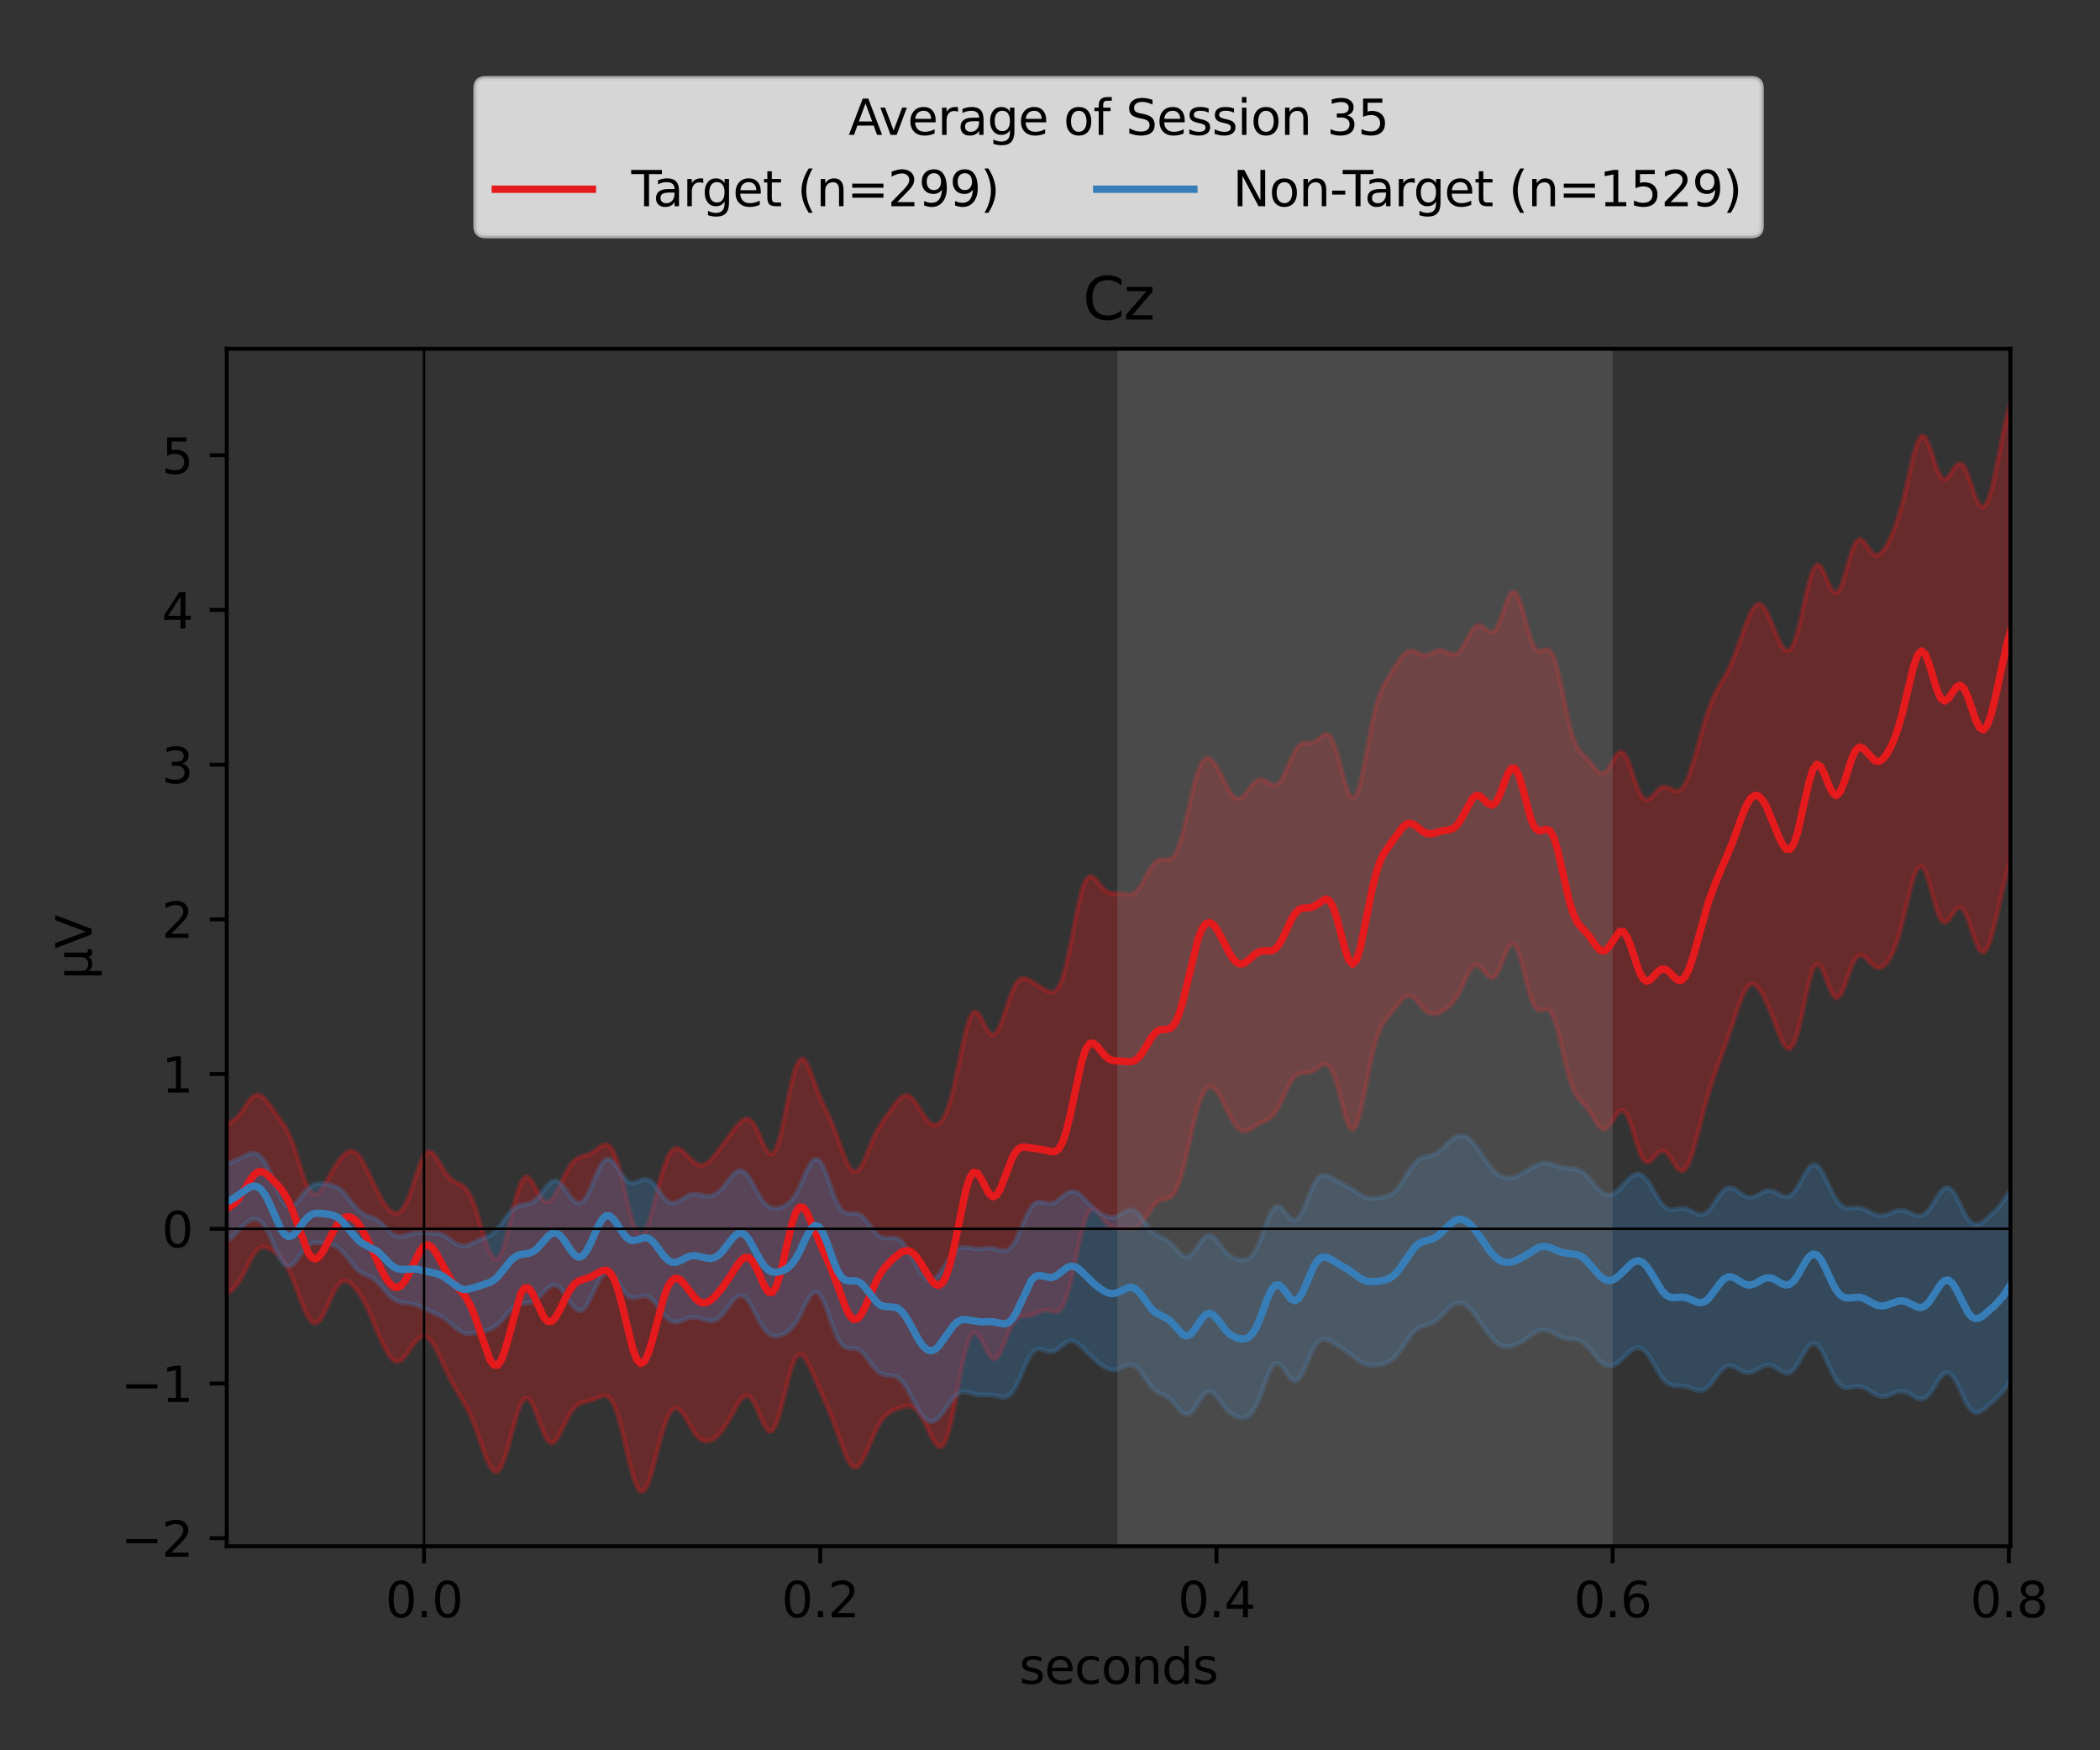 <?xml version="1.0" encoding="utf-8" standalone="no"?>
<!DOCTYPE svg PUBLIC "-//W3C//DTD SVG 1.1//EN"
  "http://www.w3.org/Graphics/SVG/1.1/DTD/svg11.dtd">
<svg xmlns:xlink="http://www.w3.org/1999/xlink" width="432pt" height="360pt" viewBox="0 0 432 360" xmlns="http://www.w3.org/2000/svg" version="1.1">
 <rect x="0" y="0" width="432" height="360" fill="#333333" stroke="none"/>
 <defs>
  <style type="text/css">*{stroke-linejoin: round; stroke-linecap: butt}</style>
 </defs>
 <g id="figure_1">
  <g id="patch_1">
   <path d="M 0 360 
L 432 360 
L 432 0 
L 0 0 
L 0 360 
z
" style="fill: none"/>
  </g>
  <g id="axes_1">
   <g id="patch_2">
    <path d="M 46.64 318.04 
L 413.57 318.04 
L 413.57 71.732 
L 46.64 71.732 
L 46.64 318.04 
z
" style="fill: none"/>
   </g>
   <g id="PolyCollection_1">
    <defs>
     <path id="m372d6ff550" d="M 46.64 -128.945 
L 46.64 -93.758 
L 47.436 -94.447 
L 48.232 -95.176 
L 49.028 -96.147 
L 49.824 -97.453 
L 50.62 -99.015 
L 51.416 -100.622 
L 52.212 -102.018 
L 53.008 -103 
L 53.804 -103.477 
L 54.599 -103.49 
L 55.395 -103.181 
L 56.191 -102.7 
L 56.987 -102.105 
L 57.783 -101.333 
L 58.579 -100.258 
L 59.375 -98.803 
L 60.171 -96.984 
L 60.967 -94.914 
L 61.763 -92.765 
L 62.559 -90.749 
L 63.355 -89.103 
L 64.151 -88.061 
L 64.947 -87.801 
L 65.743 -88.36 
L 66.539 -89.609 
L 67.335 -91.283 
L 68.131 -93.07 
L 68.926 -94.677 
L 69.722 -95.866 
L 70.518 -96.487 
L 71.314 -96.513 
L 72.11 -96.044 
L 72.906 -95.241 
L 73.702 -94.216 
L 74.498 -92.982 
L 75.294 -91.499 
L 76.09 -89.762 
L 76.886 -87.858 
L 77.682 -85.93 
L 78.478 -84.107 
L 79.274 -82.482 
L 80.07 -81.15 
L 80.866 -80.238 
L 81.662 -79.876 
L 82.458 -80.118 
L 83.253 -80.888 
L 84.049 -81.99 
L 84.845 -83.176 
L 85.641 -84.209 
L 86.437 -84.903 
L 87.233 -85.125 
L 88.029 -84.803 
L 88.825 -83.944 
L 89.621 -82.635 
L 90.417 -81.023 
L 91.213 -79.275 
L 92.009 -77.543 
L 92.805 -75.936 
L 93.601 -74.501 
L 94.397 -73.201 
L 95.193 -71.921 
L 95.989 -70.51 
L 96.785 -68.845 
L 97.58 -66.884 
L 98.376 -64.679 
L 99.172 -62.37 
L 99.968 -60.185 
L 100.764 -58.418 
L 101.56 -57.385 
L 102.356 -57.329 
L 103.152 -58.343 
L 103.948 -60.337 
L 104.744 -63.054 
L 105.54 -66.099 
L 106.336 -68.979 
L 107.132 -71.19 
L 107.928 -72.349 
L 108.724 -72.307 
L 109.52 -71.178 
L 110.316 -69.283 
L 111.112 -67.065 
L 111.907 -65.023 
L 112.703 -63.616 
L 113.499 -63.144 
L 114.295 -63.644 
L 115.091 -64.891 
L 115.887 -66.515 
L 116.683 -68.147 
L 117.479 -69.53 
L 118.275 -70.543 
L 119.071 -71.179 
L 119.867 -71.522 
L 120.663 -71.718 
L 121.459 -71.913 
L 122.255 -72.198 
L 123.051 -72.558 
L 123.847 -72.868 
L 124.643 -72.907 
L 125.439 -72.412 
L 126.234 -71.154 
L 127.03 -69.036 
L 127.826 -66.153 
L 128.622 -62.791 
L 129.418 -59.366 
L 130.214 -56.347 
L 131.01 -54.168 
L 131.806 -53.156 
L 132.602 -53.452 
L 133.398 -54.979 
L 134.194 -57.462 
L 134.99 -60.493 
L 135.786 -63.621 
L 136.582 -66.424 
L 137.378 -68.581 
L 138.174 -69.909 
L 138.97 -70.377 
L 139.766 -70.071 
L 140.561 -69.157 
L 141.357 -67.863 
L 142.153 -66.452 
L 142.949 -65.179 
L 143.745 -64.23 
L 144.541 -63.679 
L 145.337 -63.51 
L 146.133 -63.671 
L 146.929 -64.11 
L 147.725 -64.795 
L 148.521 -65.706 
L 149.317 -66.834 
L 150.113 -68.161 
L 150.909 -69.622 
L 151.705 -71.066 
L 152.501 -72.251 
L 153.297 -72.904 
L 154.093 -72.811 
L 154.888 -71.902 
L 155.684 -70.313 
L 156.48 -68.397 
L 157.276 -66.659 
L 158.072 -65.624 
L 158.868 -65.681 
L 159.664 -66.968 
L 160.46 -69.351 
L 161.256 -72.463 
L 162.052 -75.772 
L 162.848 -78.679 
L 163.644 -80.664 
L 164.44 -81.457 
L 165.236 -81.109 
L 166.032 -79.925 
L 166.828 -78.286 
L 167.624 -76.482 
L 168.42 -74.66 
L 169.215 -72.853 
L 170.011 -71.038 
L 170.807 -69.156 
L 171.603 -67.127 
L 172.399 -64.922 
L 173.195 -62.643 
L 173.991 -60.552 
L 174.787 -58.981 
L 175.583 -58.196 
L 176.379 -58.294 
L 177.175 -59.189 
L 177.971 -60.672 
L 178.767 -62.485 
L 179.563 -64.37 
L 180.359 -66.105 
L 181.155 -67.535 
L 181.951 -68.594 
L 182.747 -69.313 
L 183.542 -69.792 
L 184.338 -70.145 
L 185.134 -70.446 
L 185.93 -70.694 
L 186.726 -70.816 
L 187.522 -70.699 
L 188.318 -70.231 
L 189.114 -69.34 
L 189.91 -68.027 
L 190.706 -66.399 
L 191.502 -64.682 
L 192.298 -63.208 
L 193.094 -62.37 
L 193.89 -62.535 
L 194.686 -63.948 
L 195.482 -66.634 
L 196.278 -70.352 
L 197.074 -74.621 
L 197.869 -78.826 
L 198.665 -82.366 
L 199.461 -84.792 
L 200.257 -85.883 
L 201.053 -85.685 
L 201.849 -84.501 
L 202.645 -82.844 
L 203.441 -81.326 
L 204.237 -80.499 
L 205.033 -80.682 
L 205.829 -81.865 
L 206.625 -83.723 
L 207.421 -85.753 
L 208.217 -87.478 
L 209.013 -88.62 
L 209.809 -89.167 
L 210.605 -89.319 
L 211.401 -89.357 
L 212.196 -89.49 
L 212.992 -89.782 
L 213.788 -90.149 
L 214.584 -90.432 
L 215.38 -90.496 
L 216.176 -90.339 
L 216.972 -90.152 
L 217.768 -90.292 
L 218.564 -91.154 
L 219.36 -92.998 
L 220.156 -95.826 
L 220.952 -99.373 
L 221.748 -103.172 
L 222.544 -106.675 
L 223.34 -109.377 
L 224.136 -110.944 
L 224.932 -111.327 
L 225.728 -110.783 
L 226.523 -109.764 
L 227.319 -108.723 
L 228.115 -107.939 
L 228.911 -107.488 
L 229.707 -107.303 
L 230.503 -107.265 
L 231.299 -107.27 
L 232.095 -107.266 
L 232.891 -107.289 
L 233.687 -107.472 
L 234.483 -107.98 
L 235.279 -108.894 
L 236.075 -110.117 
L 236.871 -111.392 
L 237.667 -112.426 
L 238.463 -113.046 
L 239.259 -113.291 
L 240.055 -113.409 
L 240.851 -113.752 
L 241.646 -114.661 
L 242.442 -116.359 
L 243.238 -118.887 
L 244.034 -122.086 
L 244.83 -125.629 
L 245.626 -129.103 
L 246.422 -132.131 
L 247.218 -134.445 
L 248.014 -135.913 
L 248.81 -136.506 
L 249.606 -136.285 
L 250.402 -135.39 
L 251.198 -134.032 
L 251.994 -132.451 
L 252.79 -130.858 
L 253.586 -129.421 
L 254.382 -128.278 
L 255.178 -127.547 
L 255.973 -127.291 
L 256.769 -127.467 
L 257.565 -127.92 
L 258.361 -128.453 
L 259.157 -128.917 
L 259.953 -129.288 
L 260.749 -129.668 
L 261.545 -130.236 
L 262.341 -131.154 
L 263.137 -132.487 
L 263.933 -134.146 
L 264.729 -135.896 
L 265.525 -137.438 
L 266.321 -138.534 
L 267.117 -139.11 
L 267.913 -139.287 
L 268.709 -139.311 
L 269.505 -139.428 
L 270.3 -139.775 
L 271.096 -140.328 
L 271.892 -140.895 
L 272.688 -141.15 
L 273.484 -140.7 
L 274.28 -139.243 
L 275.076 -136.755 
L 275.872 -133.614 
L 276.668 -130.527 
L 277.464 -128.303 
L 278.26 -127.567 
L 279.056 -128.566 
L 279.852 -131.131 
L 280.648 -134.771 
L 281.444 -138.827 
L 282.24 -142.664 
L 283.036 -145.826 
L 283.832 -148.134 
L 284.627 -149.688 
L 285.423 -150.772 
L 286.219 -151.703 
L 287.015 -152.684 
L 287.811 -153.717 
L 288.607 -154.623 
L 289.403 -155.155 
L 290.199 -155.151 
L 290.995 -154.625 
L 291.791 -153.754 
L 292.587 -152.797 
L 293.383 -151.994 
L 294.179 -151.501 
L 294.975 -151.365 
L 295.771 -151.537 
L 296.567 -151.918 
L 297.363 -152.427 
L 298.159 -153.057 
L 298.954 -153.884 
L 299.75 -155.022 
L 300.546 -156.52 
L 301.342 -158.263 
L 302.138 -159.937 
L 302.934 -161.129 
L 303.73 -161.522 
L 304.526 -161.086 
L 305.322 -160.125 
L 306.118 -159.174 
L 306.914 -158.781 
L 307.71 -159.295 
L 308.506 -160.735 
L 309.302 -162.749 
L 310.098 -164.698 
L 310.894 -165.84 
L 311.69 -165.606 
L 312.486 -163.849 
L 313.281 -160.937 
L 314.077 -157.625 
L 314.873 -154.745 
L 315.669 -152.881 
L 316.465 -152.16 
L 317.261 -152.231 
L 318.057 -152.427 
L 318.853 -152.035 
L 319.649 -150.576 
L 320.445 -147.989 
L 321.241 -144.641 
L 322.037 -141.152 
L 322.833 -138.116 
L 323.629 -135.873 
L 324.425 -134.417 
L 325.221 -133.467 
L 326.017 -132.643 
L 326.813 -131.645 
L 327.608 -130.397 
L 328.404 -129.08 
L 329.2 -128.055 
L 329.996 -127.679 
L 330.792 -128.115 
L 331.588 -129.216 
L 332.384 -130.542 
L 333.18 -131.508 
L 333.976 -131.593 
L 334.772 -130.537 
L 335.568 -128.455 
L 336.364 -125.826 
L 337.16 -123.326 
L 337.956 -121.572 
L 338.752 -120.887 
L 339.548 -121.188 
L 340.344 -122.057 
L 341.14 -122.929 
L 341.935 -123.323 
L 342.731 -123.003 
L 343.527 -122.034 
L 344.323 -120.743 
L 345.119 -119.601 
L 345.915 -119.077 
L 346.711 -119.491 
L 347.507 -120.927 
L 348.303 -123.233 
L 349.099 -126.1 
L 349.895 -129.187 
L 350.691 -132.219 
L 351.487 -135.035 
L 352.283 -137.584 
L 353.079 -139.904 
L 353.875 -142.089 
L 354.671 -144.258 
L 355.467 -146.504 
L 356.262 -148.86 
L 357.058 -151.266 
L 357.854 -153.57 
L 358.65 -155.543 
L 359.446 -156.939 
L 360.242 -157.583 
L 361.038 -157.443 
L 361.834 -156.637 
L 362.63 -155.348 
L 363.426 -153.726 
L 364.222 -151.85 
L 365.018 -149.784 
L 365.814 -147.673 
L 366.61 -145.797 
L 367.406 -144.531 
L 368.202 -144.248 
L 368.998 -145.2 
L 369.794 -147.438 
L 370.589 -150.729 
L 371.385 -154.545 
L 372.181 -158.128 
L 372.977 -160.704 
L 373.773 -161.744 
L 374.569 -161.178 
L 375.365 -159.427 
L 376.161 -157.241 
L 376.957 -155.444 
L 377.753 -154.672 
L 378.549 -155.191 
L 379.345 -156.833 
L 380.141 -159.083 
L 380.937 -161.277 
L 381.733 -162.857 
L 382.529 -163.548 
L 383.325 -163.402 
L 384.121 -162.708 
L 384.916 -161.849 
L 385.712 -161.171 
L 386.508 -160.9 
L 387.304 -161.125 
L 388.1 -161.843 
L 388.896 -163.037 
L 389.692 -164.736 
L 390.488 -167.007 
L 391.284 -169.865 
L 392.08 -173.162 
L 392.876 -176.541 
L 393.672 -179.47 
L 394.468 -181.38 
L 395.264 -181.846 
L 396.06 -180.757 
L 396.856 -178.408 
L 397.652 -175.444 
L 398.448 -172.669 
L 399.243 -170.788 
L 400.039 -170.165 
L 400.835 -170.708 
L 401.631 -171.905 
L 402.427 -173.031 
L 403.223 -173.418 
L 404.019 -172.704 
L 404.815 -170.945 
L 405.611 -168.571 
L 406.407 -166.228 
L 407.203 -164.568 
L 407.999 -164.062 
L 408.795 -164.891 
L 409.591 -166.942 
L 410.387 -169.903 
L 411.183 -173.381 
L 411.979 -176.983 
L 412.775 -180.334 
L 413.57 -183.071 
L 413.57 -277.072 
L 413.57 -277.072 
L 412.775 -274.239 
L 411.979 -270.561 
L 411.183 -266.465 
L 410.387 -262.45 
L 409.591 -259.036 
L 408.795 -256.683 
L 407.999 -255.693 
L 407.203 -256.128 
L 406.407 -257.762 
L 405.611 -260.086 
L 404.815 -262.422 
L 404.019 -264.116 
L 403.223 -264.754 
L 402.427 -264.313 
L 401.631 -263.172 
L 400.835 -261.975 
L 400.039 -261.407 
L 399.243 -261.929 
L 398.448 -263.595 
L 397.652 -266.006 
L 396.856 -268.44 
L 396.06 -270.101 
L 395.264 -270.398 
L 394.468 -269.133 
L 393.672 -266.537 
L 392.876 -263.148 
L 392.08 -259.583 
L 391.284 -256.317 
L 390.488 -253.565 
L 389.692 -251.307 
L 388.896 -249.423 
L 388.1 -247.834 
L 387.304 -246.591 
L 386.508 -245.861 
L 385.712 -245.821 
L 384.916 -246.491 
L 384.121 -247.622 
L 383.325 -248.705 
L 382.529 -249.14 
L 381.733 -248.485 
L 380.937 -246.662 
L 380.141 -244.015 
L 379.345 -241.212 
L 378.549 -239.021 
L 377.753 -238.038 
L 376.957 -238.46 
L 376.161 -239.991 
L 375.365 -241.94 
L 374.569 -243.472 
L 373.773 -243.901 
L 372.977 -242.885 
L 372.181 -240.488 
L 371.385 -237.123 
L 370.589 -233.419 
L 369.794 -230.055 
L 368.998 -227.584 
L 368.202 -226.294 
L 367.406 -226.185 
L 366.61 -227.047 
L 365.814 -228.587 
L 365.018 -230.503 
L 364.222 -232.494 
L 363.426 -234.24 
L 362.63 -235.432 
L 361.834 -235.847 
L 361.038 -235.413 
L 360.242 -234.215 
L 359.446 -232.441 
L 358.65 -230.315 
L 357.854 -228.05 
L 357.058 -225.84 
L 356.262 -223.832 
L 355.467 -222.098 
L 354.671 -220.61 
L 353.875 -219.246 
L 353.079 -217.828 
L 352.283 -216.173 
L 351.487 -214.146 
L 350.691 -211.708 
L 349.895 -208.937 
L 349.099 -206.02 
L 348.303 -203.205 
L 347.507 -200.747 
L 346.711 -198.868 
L 345.915 -197.705 
L 345.119 -197.271 
L 344.323 -197.417 
L 343.527 -197.843 
L 342.731 -198.178 
L 341.935 -198.123 
L 341.14 -197.577 
L 340.344 -196.698 
L 339.548 -195.848 
L 338.752 -195.465 
L 337.956 -195.895 
L 337.16 -197.255 
L 336.364 -199.365 
L 335.568 -201.777 
L 334.772 -203.894 
L 333.976 -205.177 
L 333.18 -205.353 
L 332.384 -204.532 
L 331.588 -203.159 
L 330.792 -201.831 
L 329.996 -201.045 
L 329.2 -201.022 
L 328.404 -201.661 
L 327.608 -202.641 
L 326.813 -203.62 
L 326.017 -204.439 
L 325.221 -205.233 
L 324.425 -206.377 
L 323.629 -208.281 
L 322.833 -211.142 
L 322.037 -214.795 
L 321.241 -218.731 
L 320.445 -222.278 
L 319.649 -224.853 
L 318.853 -226.184 
L 318.057 -226.435 
L 317.261 -226.156 
L 316.465 -226.087 
L 315.669 -226.858 
L 314.873 -228.727 
L 314.077 -231.472 
L 313.281 -234.476 
L 312.486 -236.967 
L 311.69 -238.297 
L 310.894 -238.157 
L 310.098 -236.687 
L 309.302 -234.435 
L 308.506 -232.163 
L 307.71 -230.555 
L 306.914 -229.946 
L 306.118 -230.212 
L 305.322 -230.88 
L 304.526 -231.383 
L 303.73 -231.311 
L 302.934 -230.542 
L 302.138 -229.235 
L 301.342 -227.73 
L 300.546 -226.415 
L 299.75 -225.592 
L 298.954 -225.364 
L 298.159 -225.6 
L 297.363 -226.003 
L 296.567 -226.261 
L 295.771 -226.203 
L 294.975 -225.869 
L 294.179 -225.468 
L 293.383 -225.246 
L 292.587 -225.336 
L 291.791 -225.677 
L 290.995 -226.051 
L 290.199 -226.198 
L 289.403 -225.938 
L 288.607 -225.233 
L 287.811 -224.181 
L 287.015 -222.95 
L 286.219 -221.69 
L 285.423 -220.433 
L 284.627 -219.039 
L 283.832 -217.222 
L 283.036 -214.679 
L 282.24 -211.269 
L 281.444 -207.158 
L 280.648 -202.85 
L 279.852 -199.078 
L 279.056 -196.567 
L 278.26 -195.777 
L 277.464 -196.743 
L 276.668 -199.072 
L 275.872 -202.098 
L 275.076 -205.091 
L 274.28 -207.439 
L 273.484 -208.78 
L 272.688 -209.082 
L 271.892 -208.631 
L 271.096 -207.908 
L 270.3 -207.359 
L 269.505 -207.173 
L 268.709 -207.216 
L 267.913 -207.141 
L 267.117 -206.602 
L 266.321 -205.442 
L 265.525 -203.762 
L 264.729 -201.871 
L 263.933 -200.168 
L 263.137 -198.991 
L 262.341 -198.502 
L 261.545 -198.631 
L 260.749 -199.107 
L 259.953 -199.569 
L 259.157 -199.699 
L 258.361 -199.339 
L 257.565 -198.53 
L 256.769 -197.477 
L 255.973 -196.476 
L 255.178 -195.831 
L 254.382 -195.767 
L 253.586 -196.366 
L 252.79 -197.534 
L 251.994 -199.048 
L 251.198 -200.654 
L 250.402 -202.136 
L 249.606 -203.323 
L 248.81 -204.036 
L 248.014 -204.063 
L 247.218 -203.208 
L 246.422 -201.382 
L 245.626 -198.668 
L 244.83 -195.33 
L 244.034 -191.777 
L 243.238 -188.474 
L 242.442 -185.841 
L 241.646 -184.126 
L 240.851 -183.321 
L 240.055 -183.166 
L 239.259 -183.257 
L 238.463 -183.195 
L 237.667 -182.719 
L 236.871 -181.758 
L 236.075 -180.417 
L 235.279 -178.924 
L 234.483 -177.558 
L 233.687 -176.565 
L 232.891 -176.06 
L 232.095 -175.982 
L 231.299 -176.117 
L 230.503 -176.24 
L 229.707 -176.254 
L 228.911 -176.251 
L 228.115 -176.425 
L 227.319 -176.927 
L 226.523 -177.76 
L 225.728 -178.744 
L 224.932 -179.553 
L 224.136 -179.767 
L 223.34 -178.974 
L 222.544 -176.928 
L 221.748 -173.689 
L 220.952 -169.66 
L 220.156 -165.458 
L 219.36 -161.702 
L 218.564 -158.822 
L 217.768 -156.982 
L 216.972 -156.099 
L 216.176 -155.935 
L 215.38 -156.196 
L 214.584 -156.635 
L 213.788 -157.119 
L 212.992 -157.621 
L 212.196 -158.14 
L 211.401 -158.609 
L 210.605 -158.852 
L 209.809 -158.633 
L 209.013 -157.748 
L 208.217 -156.139 
L 207.421 -153.945 
L 206.625 -151.502 
L 205.829 -149.27 
L 205.033 -147.712 
L 204.237 -147.159 
L 203.441 -147.678 
L 202.645 -149.011 
L 201.849 -150.607 
L 201.053 -151.769 
L 200.257 -151.874 
L 199.461 -150.582 
L 198.665 -147.947 
L 197.869 -144.377 
L 197.074 -140.461 
L 196.278 -136.754 
L 195.482 -133.637 
L 194.686 -131.282 
L 193.89 -129.702 
L 193.094 -128.828 
L 192.298 -128.577 
L 191.502 -128.874 
L 190.706 -129.639 
L 189.91 -130.755 
L 189.114 -132.045 
L 188.318 -133.283 
L 187.522 -134.235 
L 186.726 -134.723 
L 185.93 -134.667 
L 185.134 -134.11 
L 184.338 -133.193 
L 183.542 -132.098 
L 182.747 -130.969 
L 181.951 -129.854 
L 181.155 -128.683 
L 180.359 -127.315 
L 179.563 -125.649 
L 178.767 -123.722 
L 177.971 -121.755 
L 177.175 -120.101 
L 176.379 -119.117 
L 175.583 -119.027 
L 174.787 -119.853 
L 173.991 -121.433 
L 173.195 -123.499 
L 172.399 -125.749 
L 171.603 -127.915 
L 170.807 -129.839 
L 170.011 -131.539 
L 169.215 -133.199 
L 168.42 -135.051 
L 167.624 -137.18 
L 166.828 -139.39 
L 166.032 -141.245 
L 165.236 -142.24 
L 164.44 -141.995 
L 163.644 -140.371 
L 162.848 -137.501 
L 162.052 -133.771 
L 161.256 -129.78 
L 160.46 -126.225 
L 159.664 -123.725 
L 158.868 -122.623 
L 158.072 -122.888 
L 157.276 -124.172 
L 156.48 -125.962 
L 155.684 -127.738 
L 154.888 -129.097 
L 154.093 -129.82 
L 153.297 -129.883 
L 152.501 -129.413 
L 151.705 -128.595 
L 150.909 -127.6 
L 150.113 -126.535 
L 149.317 -125.453 
L 148.521 -124.371 
L 147.725 -123.297 
L 146.929 -122.264 
L 146.133 -121.353 
L 145.337 -120.685 
L 144.541 -120.367 
L 143.745 -120.44 
L 142.949 -120.867 
L 142.153 -121.554 
L 141.357 -122.376 
L 140.561 -123.173 
L 139.766 -123.744 
L 138.97 -123.867 
L 138.174 -123.349 
L 137.378 -122.077 
L 136.582 -120.042 
L 135.786 -117.36 
L 134.99 -114.275 
L 134.194 -111.159 
L 133.398 -108.455 
L 132.602 -106.6 
L 131.806 -105.927 
L 131.01 -106.595 
L 130.214 -108.532 
L 129.418 -111.434 
L 128.622 -114.821 
L 127.826 -118.163 
L 127.03 -121.005 
L 126.234 -123.062 
L 125.439 -124.239 
L 124.643 -124.612 
L 123.847 -124.385 
L 123.051 -123.834 
L 122.255 -123.221 
L 121.459 -122.727 
L 120.663 -122.407 
L 119.867 -122.194 
L 119.071 -121.935 
L 118.275 -121.443 
L 117.479 -120.57 
L 116.683 -119.281 
L 115.887 -117.682 
L 115.091 -115.987 
L 114.295 -114.447 
L 113.499 -113.306 
L 112.703 -112.777 
L 111.907 -112.995 
L 111.112 -113.947 
L 110.316 -115.392 
L 109.52 -116.872 
L 108.724 -117.85 
L 107.928 -117.882 
L 107.132 -116.743 
L 106.336 -114.466 
L 105.54 -111.339 
L 104.744 -107.865 
L 103.948 -104.649 
L 103.152 -102.256 
L 102.356 -101.05 
L 101.56 -101.139 
L 100.764 -102.393 
L 99.968 -104.52 
L 99.172 -107.13 
L 98.376 -109.807 
L 97.58 -112.19 
L 96.785 -114.051 
L 95.989 -115.328 
L 95.193 -116.101 
L 94.397 -116.555 
L 93.601 -116.924 
L 92.805 -117.444 
L 92.009 -118.284 
L 91.213 -119.474 
L 90.417 -120.867 
L 89.621 -122.169 
L 88.825 -123.026 
L 88.029 -123.137 
L 87.233 -122.342 
L 86.437 -120.69 
L 85.641 -118.432 
L 84.845 -115.967 
L 84.049 -113.714 
L 83.253 -111.983 
L 82.458 -110.905 
L 81.662 -110.46 
L 80.866 -110.568 
L 80.07 -111.147 
L 79.274 -112.131 
L 78.478 -113.435 
L 77.682 -114.951 
L 76.886 -116.571 
L 76.09 -118.222 
L 75.294 -119.842 
L 74.498 -121.321 
L 73.702 -122.485 
L 72.906 -123.168 
L 72.11 -123.303 
L 71.314 -122.952 
L 70.518 -122.248 
L 69.722 -121.295 
L 68.926 -120.131 
L 68.131 -118.778 
L 67.335 -117.317 
L 66.539 -115.922 
L 65.743 -114.833 
L 64.947 -114.311 
L 64.151 -114.578 
L 63.355 -115.738 
L 62.559 -117.704 
L 61.763 -120.185 
L 60.967 -122.77 
L 60.171 -125.086 
L 59.375 -126.939 
L 58.579 -128.359 
L 57.783 -129.525 
L 56.987 -130.626 
L 56.191 -131.754 
L 55.395 -132.879 
L 54.599 -133.881 
L 53.804 -134.597 
L 53.008 -134.867 
L 52.212 -134.602 
L 51.416 -133.839 
L 50.62 -132.743 
L 49.824 -131.551 
L 49.028 -130.488 
L 48.232 -129.702 
L 47.436 -129.222 
L 46.64 -128.945 
z
" style="stroke: #e41a1c; stroke-opacity: 0.3"/>
    </defs>
    <g clip-path="url(#p9840cda73d)">
     <use xlink:href="#m372d6ff550" x="0" y="360" style="fill: #e41a1c; fill-opacity: 0.3; stroke: #e41a1c; stroke-opacity: 0.3"/>
    </g>
   </g>
   <g id="PolyCollection_2">
    <defs>
     <path id="mbae1e843d9" d="M 46.64 -120.721 
L 46.64 -104.728 
L 47.436 -105.328 
L 48.232 -106.04 
L 49.028 -106.844 
L 49.824 -107.668 
L 50.62 -108.411 
L 51.416 -108.97 
L 52.212 -109.248 
L 53.008 -109.147 
L 53.804 -108.58 
L 54.599 -107.509 
L 55.395 -105.995 
L 56.191 -104.215 
L 56.987 -102.424 
L 57.783 -100.903 
L 58.579 -99.888 
L 59.375 -99.532 
L 60.171 -99.855 
L 60.967 -100.73 
L 61.763 -101.89 
L 62.559 -103.013 
L 63.355 -103.845 
L 64.151 -104.292 
L 64.947 -104.424 
L 65.743 -104.386 
L 66.539 -104.298 
L 67.335 -104.196 
L 68.131 -104.034 
L 68.926 -103.733 
L 69.722 -103.226 
L 70.518 -102.482 
L 71.314 -101.534 
L 72.11 -100.479 
L 72.906 -99.471 
L 73.702 -98.66 
L 74.498 -98.112 
L 75.294 -97.755 
L 76.09 -97.421 
L 76.886 -96.938 
L 77.682 -96.237 
L 78.478 -95.367 
L 79.274 -94.442 
L 80.07 -93.586 
L 80.866 -92.892 
L 81.662 -92.412 
L 82.458 -92.143 
L 83.253 -92.024 
L 84.049 -91.948 
L 84.845 -91.813 
L 85.641 -91.568 
L 86.437 -91.228 
L 87.233 -90.847 
L 88.029 -90.48 
L 88.825 -90.147 
L 89.621 -89.829 
L 90.417 -89.466 
L 91.213 -88.996 
L 92.009 -88.388 
L 92.805 -87.678 
L 93.601 -86.963 
L 94.397 -86.355 
L 95.193 -85.935 
L 95.989 -85.731 
L 96.785 -85.714 
L 97.58 -85.818 
L 98.376 -85.974 
L 99.172 -86.138 
L 99.968 -86.316 
L 100.764 -86.564 
L 101.56 -86.957 
L 102.356 -87.552 
L 103.152 -88.352 
L 103.948 -89.291 
L 104.744 -90.241 
L 105.54 -91.048 
L 106.336 -91.597 
L 107.132 -91.866 
L 107.928 -91.952 
L 108.724 -92.027 
L 109.52 -92.261 
L 110.316 -92.746 
L 111.112 -93.468 
L 111.907 -94.312 
L 112.703 -95.095 
L 113.499 -95.609 
L 114.295 -95.684 
L 115.091 -95.241 
L 115.887 -94.326 
L 116.683 -93.111 
L 117.479 -91.857 
L 118.275 -90.858 
L 119.071 -90.377 
L 119.867 -90.578 
L 120.663 -91.475 
L 121.459 -92.922 
L 122.255 -94.649 
L 123.051 -96.322 
L 123.847 -97.62 
L 124.643 -98.305 
L 125.439 -98.276 
L 126.234 -97.593 
L 127.03 -96.46 
L 127.826 -95.175 
L 128.622 -94.045 
L 129.418 -93.3 
L 130.214 -93.023 
L 131.01 -93.119 
L 131.806 -93.359 
L 132.602 -93.474 
L 133.398 -93.265 
L 134.194 -92.665 
L 134.99 -91.74 
L 135.786 -90.647 
L 136.582 -89.58 
L 137.378 -88.724 
L 138.174 -88.202 
L 138.97 -88.046 
L 139.766 -88.186 
L 140.561 -88.489 
L 141.357 -88.809 
L 142.153 -89.03 
L 142.949 -89.085 
L 143.745 -88.962 
L 144.541 -88.711 
L 145.337 -88.438 
L 146.133 -88.279 
L 146.929 -88.364 
L 147.725 -88.773 
L 148.521 -89.516 
L 149.317 -90.524 
L 150.113 -91.646 
L 150.909 -92.671 
L 151.705 -93.374 
L 152.501 -93.573 
L 153.297 -93.182 
L 154.093 -92.229 
L 154.888 -90.857 
L 155.684 -89.288 
L 156.48 -87.773 
L 157.276 -86.531 
L 158.072 -85.69 
L 158.868 -85.261 
L 159.664 -85.168 
L 160.46 -85.306 
L 161.256 -85.61 
L 162.052 -86.085 
L 162.848 -86.798 
L 163.644 -87.825 
L 164.44 -89.186 
L 165.236 -90.781 
L 166.032 -92.379 
L 166.828 -93.655 
L 167.624 -94.28 
L 168.42 -94.029 
L 169.215 -92.864 
L 170.011 -90.961 
L 170.807 -88.67 
L 171.603 -86.419 
L 172.399 -84.586 
L 173.195 -83.389 
L 173.991 -82.826 
L 174.787 -82.698 
L 175.583 -82.698 
L 176.379 -82.535 
L 177.175 -82.034 
L 177.971 -81.176 
L 178.767 -80.09 
L 179.563 -78.986 
L 180.359 -78.071 
L 181.155 -77.472 
L 181.951 -77.195 
L 182.747 -77.125 
L 183.542 -77.078 
L 184.338 -76.855 
L 185.134 -76.311 
L 185.93 -75.389 
L 186.726 -74.13 
L 187.522 -72.655 
L 188.318 -71.131 
L 189.114 -69.732 
L 189.91 -68.608 
L 190.706 -67.875 
L 191.502 -67.599 
L 192.298 -67.792 
L 193.094 -68.407 
L 193.89 -69.344 
L 194.686 -70.467 
L 195.482 -71.612 
L 196.278 -72.611 
L 197.074 -73.325 
L 197.869 -73.685 
L 198.665 -73.719 
L 199.461 -73.541 
L 200.257 -73.302 
L 201.053 -73.123 
L 201.849 -73.054 
L 202.645 -73.07 
L 203.441 -73.092 
L 204.237 -73.04 
L 205.033 -72.885 
L 205.829 -72.692 
L 206.625 -72.62 
L 207.421 -72.871 
L 208.217 -73.609 
L 209.013 -74.88 
L 209.809 -76.577 
L 210.605 -78.46 
L 211.401 -80.219 
L 212.196 -81.57 
L 212.992 -82.349 
L 213.788 -82.565 
L 214.584 -82.394 
L 215.38 -82.108 
L 216.176 -81.975 
L 216.972 -82.16 
L 217.768 -82.663 
L 218.564 -83.329 
L 219.36 -83.918 
L 220.156 -84.212 
L 220.952 -84.108 
L 221.748 -83.64 
L 222.544 -82.933 
L 223.34 -82.128 
L 224.136 -81.326 
L 224.932 -80.573 
L 225.728 -79.885 
L 226.523 -79.273 
L 227.319 -78.762 
L 228.115 -78.399 
L 228.911 -78.237 
L 229.707 -78.305 
L 230.503 -78.574 
L 231.299 -78.938 
L 232.095 -79.224 
L 232.891 -79.246 
L 233.687 -78.87 
L 234.483 -78.076 
L 235.279 -76.978 
L 236.075 -75.79 
L 236.871 -74.737 
L 237.667 -73.967 
L 238.463 -73.479 
L 239.259 -73.134 
L 240.055 -72.721 
L 240.851 -72.075 
L 241.646 -71.177 
L 242.442 -70.183 
L 243.238 -69.37 
L 244.034 -69.017 
L 244.83 -69.284 
L 245.626 -70.138 
L 246.422 -71.359 
L 247.218 -72.602 
L 248.014 -73.508 
L 248.81 -73.822 
L 249.606 -73.479 
L 250.402 -72.624 
L 251.198 -71.526 
L 251.994 -70.459 
L 252.79 -69.595 
L 253.586 -68.982 
L 254.382 -68.59 
L 255.178 -68.389 
L 255.973 -68.4 
L 256.769 -68.715 
L 257.565 -69.468 
L 258.361 -70.767 
L 259.157 -72.601 
L 259.953 -74.78 
L 260.749 -76.939 
L 261.545 -78.648 
L 262.341 -79.558 
L 263.137 -79.536 
L 263.933 -78.727 
L 264.729 -77.52 
L 265.525 -76.429 
L 266.321 -75.925 
L 267.117 -76.279 
L 267.913 -77.475 
L 268.709 -79.239 
L 269.505 -81.154 
L 270.3 -82.818 
L 271.096 -83.965 
L 271.892 -84.515 
L 272.688 -84.553 
L 273.484 -84.255 
L 274.28 -83.799 
L 275.076 -83.3 
L 275.872 -82.796 
L 276.668 -82.271 
L 277.464 -81.7 
L 278.26 -81.086 
L 279.056 -80.474 
L 279.852 -79.932 
L 280.648 -79.527 
L 281.444 -79.291 
L 282.24 -79.213 
L 283.036 -79.246 
L 283.832 -79.343 
L 284.627 -79.499 
L 285.423 -79.757 
L 286.219 -80.195 
L 287.015 -80.876 
L 287.811 -81.816 
L 288.607 -82.955 
L 289.403 -84.168 
L 290.199 -85.295 
L 290.995 -86.2 
L 291.791 -86.822 
L 292.587 -87.195 
L 293.383 -87.433 
L 294.179 -87.677 
L 294.975 -88.055 
L 295.771 -88.629 
L 296.567 -89.384 
L 297.363 -90.23 
L 298.159 -91.03 
L 298.954 -91.65 
L 299.75 -91.993 
L 300.546 -92.013 
L 301.342 -91.707 
L 302.138 -91.103 
L 302.934 -90.247 
L 303.73 -89.207 
L 304.526 -88.059 
L 305.322 -86.882 
L 306.118 -85.752 
L 306.914 -84.743 
L 307.71 -83.928 
L 308.506 -83.362 
L 309.302 -83.064 
L 310.098 -83.002 
L 310.894 -83.117 
L 311.69 -83.355 
L 312.486 -83.696 
L 313.281 -84.143 
L 314.077 -84.685 
L 314.873 -85.276 
L 315.669 -85.83 
L 316.465 -86.249 
L 317.261 -86.456 
L 318.057 -86.421 
L 318.853 -86.166 
L 319.649 -85.763 
L 320.445 -85.318 
L 321.241 -84.938 
L 322.037 -84.694 
L 322.833 -84.587 
L 323.629 -84.537 
L 324.425 -84.416 
L 325.221 -84.106 
L 326.017 -83.544 
L 326.813 -82.75 
L 327.608 -81.809 
L 328.404 -80.846 
L 329.2 -79.994 
L 329.996 -79.372 
L 330.792 -79.059 
L 331.588 -79.082 
L 332.384 -79.418 
L 333.18 -80 
L 333.976 -80.738 
L 334.772 -81.519 
L 335.568 -82.216 
L 336.364 -82.689 
L 337.16 -82.808 
L 337.956 -82.486 
L 338.752 -81.708 
L 339.548 -80.551 
L 340.344 -79.175 
L 341.14 -77.789 
L 341.935 -76.593 
L 342.731 -75.721 
L 343.527 -75.209 
L 344.323 -74.997 
L 345.119 -74.96 
L 345.915 -74.953 
L 346.711 -74.859 
L 347.507 -74.634 
L 348.303 -74.323 
L 349.099 -74.054 
L 349.895 -73.983 
L 350.691 -74.234 
L 351.487 -74.848 
L 352.283 -75.77 
L 353.079 -76.847 
L 353.875 -77.877 
L 354.671 -78.656 
L 355.467 -79.049 
L 356.262 -79.034 
L 357.058 -78.707 
L 357.854 -78.244 
L 358.65 -77.837 
L 359.446 -77.637 
L 360.242 -77.714 
L 361.038 -78.046 
L 361.834 -78.521 
L 362.63 -78.972 
L 363.426 -79.235 
L 364.222 -79.207 
L 365.018 -78.885 
L 365.814 -78.372 
L 366.61 -77.855 
L 367.406 -77.553 
L 368.202 -77.662 
L 368.998 -78.284 
L 369.794 -79.381 
L 370.589 -80.766 
L 371.385 -82.148 
L 372.181 -83.212 
L 372.977 -83.699 
L 373.773 -83.468 
L 374.569 -82.526 
L 375.365 -81.025 
L 376.161 -79.234 
L 376.957 -77.47 
L 377.753 -76.021 
L 378.549 -75.06 
L 379.345 -74.611 
L 380.141 -74.554 
L 380.937 -74.694 
L 381.733 -74.831 
L 382.529 -74.826 
L 383.325 -74.616 
L 384.121 -74.22 
L 384.916 -73.719 
L 385.712 -73.237 
L 386.508 -72.895 
L 387.304 -72.774 
L 388.1 -72.883 
L 388.896 -73.157 
L 389.692 -73.486 
L 390.488 -73.746 
L 391.284 -73.83 
L 392.08 -73.675 
L 392.876 -73.297 
L 393.672 -72.801 
L 394.468 -72.368 
L 395.264 -72.2 
L 396.06 -72.455 
L 396.856 -73.188 
L 397.652 -74.317 
L 398.448 -75.625 
L 399.243 -76.811 
L 400.039 -77.565 
L 400.835 -77.663 
L 401.631 -77.028 
L 402.427 -75.756 
L 403.223 -74.085 
L 404.019 -72.338 
L 404.815 -70.839 
L 405.611 -69.831 
L 406.407 -69.417 
L 407.203 -69.543 
L 407.999 -70.044 
L 408.795 -70.725 
L 409.591 -71.446 
L 410.387 -72.161 
L 411.183 -72.912 
L 411.979 -73.781 
L 412.775 -74.823 
L 413.57 -76.019 
L 413.57 -115.37 
L 413.57 -115.37 
L 412.775 -113.968 
L 411.979 -112.739 
L 411.183 -111.725 
L 410.387 -110.88 
L 409.591 -110.123 
L 408.795 -109.409 
L 407.999 -108.762 
L 407.203 -108.29 
L 406.407 -108.142 
L 405.611 -108.462 
L 404.815 -109.319 
L 404.019 -110.657 
L 403.223 -112.276 
L 402.427 -113.87 
L 401.631 -115.107 
L 400.835 -115.734 
L 400.039 -115.649 
L 399.243 -114.921 
L 398.448 -113.758 
L 397.652 -112.442 
L 396.856 -111.25 
L 396.06 -110.389 
L 395.264 -109.952 
L 394.468 -109.916 
L 393.672 -110.167 
L 392.876 -110.544 
L 392.08 -110.887 
L 391.284 -111.073 
L 390.488 -111.042 
L 389.692 -110.818 
L 388.896 -110.487 
L 388.1 -110.172 
L 387.304 -109.982 
L 386.508 -109.985 
L 385.712 -110.192 
L 384.916 -110.555 
L 384.121 -110.979 
L 383.325 -111.345 
L 382.529 -111.556 
L 381.733 -111.591 
L 380.937 -111.521 
L 380.141 -111.494 
L 379.345 -111.687 
L 378.549 -112.244 
L 377.753 -113.24 
L 376.957 -114.645 
L 376.161 -116.317 
L 375.365 -118.014 
L 374.569 -119.438 
L 373.773 -120.312 
L 372.977 -120.466 
L 372.181 -119.891 
L 371.385 -118.745 
L 370.589 -117.305 
L 369.794 -115.88 
L 368.998 -114.737 
L 368.202 -114.043 
L 367.406 -113.837 
L 366.61 -114.034 
L 365.814 -114.451 
L 365.018 -114.871 
L 364.222 -115.111 
L 363.426 -115.078 
L 362.63 -114.789 
L 361.834 -114.357 
L 361.038 -113.945 
L 360.242 -113.719 
L 359.446 -113.787 
L 358.65 -114.157 
L 357.854 -114.724 
L 357.058 -115.301 
L 356.262 -115.676 
L 355.467 -115.678 
L 354.671 -115.226 
L 353.875 -114.352 
L 353.079 -113.199 
L 352.283 -111.991 
L 351.487 -110.969 
L 350.691 -110.321 
L 349.895 -110.118 
L 349.099 -110.301 
L 348.303 -110.706 
L 347.507 -111.133 
L 346.711 -111.412 
L 345.915 -111.466 
L 345.119 -111.337 
L 344.323 -111.178 
L 343.527 -111.189 
L 342.731 -111.543 
L 341.935 -112.313 
L 341.14 -113.454 
L 340.344 -114.813 
L 339.548 -116.184 
L 338.752 -117.356 
L 337.956 -118.166 
L 337.16 -118.525 
L 336.364 -118.43 
L 335.568 -117.95 
L 334.772 -117.201 
L 333.976 -116.326 
L 333.18 -115.47 
L 332.384 -114.764 
L 331.588 -114.314 
L 330.792 -114.189 
L 329.996 -114.421 
L 329.2 -114.991 
L 328.404 -115.827 
L 327.608 -116.802 
L 326.813 -117.764 
L 326.017 -118.574 
L 325.221 -119.154 
L 324.425 -119.496 
L 323.629 -119.654 
L 322.833 -119.715 
L 322.037 -119.771 
L 321.241 -119.893 
L 320.445 -120.105 
L 319.649 -120.377 
L 318.853 -120.632 
L 318.057 -120.779 
L 317.261 -120.753 
L 316.465 -120.541 
L 315.669 -120.178 
L 314.873 -119.723 
L 314.077 -119.231 
L 313.281 -118.744 
L 312.486 -118.303 
L 311.69 -117.951 
L 310.894 -117.735 
L 310.098 -117.693 
L 309.302 -117.848 
L 308.506 -118.214 
L 307.71 -118.807 
L 306.914 -119.629 
L 306.118 -120.654 
L 305.322 -121.812 
L 304.526 -123.004 
L 303.73 -124.124 
L 302.934 -125.085 
L 302.138 -125.825 
L 301.342 -126.294 
L 300.546 -126.454 
L 299.75 -126.294 
L 298.954 -125.84 
L 298.159 -125.165 
L 297.363 -124.38 
L 296.567 -123.613 
L 295.771 -122.977 
L 294.975 -122.54 
L 294.179 -122.291 
L 293.383 -122.132 
L 292.587 -121.91 
L 291.791 -121.471 
L 290.995 -120.722 
L 290.199 -119.666 
L 289.403 -118.404 
L 288.607 -117.101 
L 287.811 -115.929 
L 287.015 -115.013 
L 286.219 -114.393 
L 285.423 -114.021 
L 284.627 -113.808 
L 283.832 -113.671 
L 283.036 -113.572 
L 282.24 -113.528 
L 281.444 -113.592 
L 280.648 -113.815 
L 279.852 -114.21 
L 279.056 -114.734 
L 278.26 -115.306 
L 277.464 -115.842 
L 276.668 -116.303 
L 275.872 -116.711 
L 275.076 -117.122 
L 274.28 -117.57 
L 273.484 -118.013 
L 272.688 -118.309 
L 271.892 -118.252 
L 271.096 -117.646 
L 270.3 -116.405 
L 269.505 -114.632 
L 268.709 -112.616 
L 267.913 -110.763 
L 267.117 -109.469 
L 266.321 -108.982 
L 265.525 -109.31 
L 264.729 -110.205 
L 263.933 -111.222 
L 263.137 -111.867 
L 262.341 -111.76 
L 261.545 -110.763 
L 260.749 -109.016 
L 259.953 -106.863 
L 259.157 -104.722 
L 258.361 -102.947 
L 257.565 -101.731 
L 256.769 -101.078 
L 255.973 -100.85 
L 255.178 -100.875 
L 254.382 -101.044 
L 253.586 -101.362 
L 252.79 -101.899 
L 251.994 -102.7 
L 251.198 -103.708 
L 250.402 -104.75 
L 249.606 -105.577 
L 248.81 -105.949 
L 248.014 -105.717 
L 247.218 -104.906 
L 246.422 -103.73 
L 245.626 -102.542 
L 244.83 -101.699 
L 244.034 -101.432 
L 243.238 -101.761 
L 242.442 -102.518 
L 241.646 -103.439 
L 240.851 -104.278 
L 240.055 -104.901 
L 239.259 -105.319 
L 238.463 -105.668 
L 237.667 -106.129 
L 236.871 -106.841 
L 236.075 -107.822 
L 235.279 -108.956 
L 234.483 -110.033 
L 233.687 -110.828 
L 232.891 -111.195 
L 232.095 -111.123 
L 231.299 -110.735 
L 230.503 -110.232 
L 229.707 -109.815 
L 228.911 -109.614 
L 228.115 -109.667 
L 227.319 -109.938 
L 226.523 -110.364 
L 225.728 -110.905 
L 224.932 -111.557 
L 224.136 -112.324 
L 223.34 -113.17 
L 222.544 -113.989 
L 221.748 -114.632 
L 220.952 -114.96 
L 220.156 -114.906 
L 219.36 -114.503 
L 218.564 -113.875 
L 217.768 -113.207 
L 216.972 -112.688 
L 216.176 -112.448 
L 215.38 -112.496 
L 214.584 -112.701 
L 213.788 -112.819 
L 212.992 -112.586 
L 212.196 -111.812 
L 211.401 -110.464 
L 210.605 -108.69 
L 209.809 -106.77 
L 209.013 -105.03 
L 208.217 -103.726 
L 207.421 -102.97 
L 206.625 -102.718 
L 205.829 -102.806 
L 205.033 -103.029 
L 204.237 -103.214 
L 203.441 -103.273 
L 202.645 -103.218 
L 201.849 -103.132 
L 201.053 -103.108 
L 200.257 -103.188 
L 199.461 -103.339 
L 198.665 -103.458 
L 197.869 -103.415 
L 197.074 -103.091 
L 196.278 -102.419 
L 195.482 -101.414 
L 194.686 -100.183 
L 193.89 -98.908 
L 193.094 -97.793 
L 192.298 -97.02 
L 191.502 -96.708 
L 190.706 -96.905 
L 189.91 -97.595 
L 189.114 -98.697 
L 188.318 -100.079 
L 187.522 -101.569 
L 186.726 -102.977 
L 185.93 -104.136 
L 185.134 -104.929 
L 184.338 -105.328 
L 183.542 -105.411 
L 182.747 -105.344 
L 181.951 -105.338 
L 181.155 -105.584 
L 180.359 -106.182 
L 179.563 -107.103 
L 178.767 -108.196 
L 177.971 -109.235 
L 177.175 -110.007 
L 176.379 -110.399 
L 175.583 -110.46 
L 174.787 -110.391 
L 173.991 -110.488 
L 173.195 -111.038 
L 172.399 -112.217 
L 171.603 -114.018 
L 170.807 -116.23 
L 170.011 -118.482 
L 169.215 -120.341 
L 168.42 -121.44 
L 167.624 -121.589 
L 166.828 -120.82 
L 166.032 -119.365 
L 165.236 -117.569 
L 164.44 -115.783 
L 163.644 -114.266 
L 162.848 -113.135 
L 162.052 -112.375 
L 161.256 -111.896 
L 160.46 -111.606 
L 159.664 -111.468 
L 158.868 -111.523 
L 158.072 -111.854 
L 157.276 -112.543 
L 156.48 -113.611 
L 155.684 -114.98 
L 154.888 -116.467 
L 154.093 -117.823 
L 153.297 -118.803 
L 152.501 -119.244 
L 151.705 -119.111 
L 150.909 -118.491 
L 150.113 -117.554 
L 149.317 -116.502 
L 148.521 -115.52 
L 147.725 -114.743 
L 146.929 -114.241 
L 146.133 -114.012 
L 145.337 -114.008 
L 144.541 -114.145 
L 143.745 -114.319 
L 142.949 -114.412 
L 142.153 -114.326 
L 141.357 -114.021 
L 140.561 -113.543 
L 139.766 -113.026 
L 138.97 -112.646 
L 138.174 -112.574 
L 137.378 -112.92 
L 136.582 -113.689 
L 135.786 -114.754 
L 134.99 -115.881 
L 134.194 -116.806 
L 133.398 -117.336 
L 132.602 -117.428 
L 131.806 -117.193 
L 131.01 -116.849 
L 130.214 -116.648 
L 129.418 -116.804 
L 128.622 -117.425 
L 127.826 -118.464 
L 127.03 -119.712 
L 126.234 -120.849 
L 125.439 -121.538 
L 124.643 -121.53 
L 123.847 -120.742 
L 123.051 -119.281 
L 122.255 -117.417 
L 121.459 -115.502 
L 120.663 -113.883 
L 119.867 -112.826 
L 119.071 -112.463 
L 118.275 -112.785 
L 117.479 -113.649 
L 116.683 -114.804 
L 115.887 -115.952 
L 115.091 -116.81 
L 114.295 -117.179 
L 113.499 -116.985 
L 112.703 -116.292 
L 111.907 -115.285 
L 111.112 -114.211 
L 110.316 -113.297 
L 109.52 -112.68 
L 108.724 -112.359 
L 107.928 -112.226 
L 107.132 -112.109 
L 106.336 -111.84 
L 105.54 -111.302 
L 104.744 -110.462 
L 103.948 -109.393 
L 103.152 -108.25 
L 102.356 -107.213 
L 101.56 -106.411 
L 100.764 -105.87 
L 99.968 -105.519 
L 99.172 -105.236 
L 98.376 -104.917 
L 97.58 -104.525 
L 96.785 -104.116 
L 95.989 -103.806 
L 95.193 -103.717 
L 94.397 -103.904 
L 93.601 -104.335 
L 92.805 -104.902 
L 92.009 -105.471 
L 91.213 -105.93 
L 90.417 -106.222 
L 89.621 -106.354 
L 88.825 -106.385 
L 88.029 -106.387 
L 87.233 -106.403 
L 86.437 -106.421 
L 85.641 -106.392 
L 84.845 -106.273 
L 84.049 -106.065 
L 83.253 -105.828 
L 82.458 -105.673 
L 81.662 -105.73 
L 80.866 -106.09 
L 80.07 -106.745 
L 79.274 -107.571 
L 78.478 -108.375 
L 77.682 -109.003 
L 76.886 -109.42 
L 76.09 -109.712 
L 75.294 -110.02 
L 74.498 -110.464 
L 73.702 -111.109 
L 72.906 -111.962 
L 72.11 -112.968 
L 71.314 -114.006 
L 70.518 -114.927 
L 69.722 -115.609 
L 68.926 -116.025 
L 68.131 -116.247 
L 67.335 -116.386 
L 66.539 -116.505 
L 65.743 -116.573 
L 64.947 -116.489 
L 64.151 -116.146 
L 63.355 -115.499 
L 62.559 -114.595 
L 61.763 -113.559 
L 60.967 -112.579 
L 60.171 -111.893 
L 59.375 -111.738 
L 58.579 -112.274 
L 57.783 -113.507 
L 56.987 -115.266 
L 56.191 -117.262 
L 55.395 -119.187 
L 54.599 -120.798 
L 53.804 -121.956 
L 53.008 -122.62 
L 52.212 -122.836 
L 51.416 -122.711 
L 50.62 -122.385 
L 49.824 -121.984 
L 49.028 -121.594 
L 48.232 -121.25 
L 47.436 -120.961 
L 46.64 -120.721 
z
" style="stroke: #377eb8; stroke-opacity: 0.3"/>
    </defs>
    <g clip-path="url(#p9840cda73d)">
     <use xlink:href="#mbae1e843d9" x="0" y="360" style="fill: #377eb8; fill-opacity: 0.3; stroke: #377eb8; stroke-opacity: 0.3"/>
    </g>
   </g>
   <g id="patch_3">
    <path d="M 229.866 318.04 
L 229.866 71.732 
L 331.747 71.732 
L 331.747 318.04 
z
" clip-path="url(#p9840cda73d)" style="fill: #808080; opacity: 0.3"/>
   </g>
   <g id="matplotlib.axis_1">
    <g id="xtick_1">
     <g id="line2d_1">
      <defs>
       <path id="m1415f1e74d" d="M 0 0 
L 0 3.5 
" style="stroke: #000000; stroke-width: 0.8"/>
      </defs>
      <g>
       <use xlink:href="#m1415f1e74d" x="87.233" y="318.04" style="stroke: #000000; stroke-width: 0.8"/>
      </g>
     </g>
     <g id="text_1">
      <!-- 0.0 -->
      <g transform="translate(79.282 332.638)scale(0.1 -0.1)">
       <defs>
        <path id="DejaVuSans-30" d="M 2034 4250 
Q 1547 4250 1301 3770 
Q 1056 3291 1056 2328 
Q 1056 1369 1301 889 
Q 1547 409 2034 409 
Q 2525 409 2770 889 
Q 3016 1369 3016 2328 
Q 3016 3291 2770 3770 
Q 2525 4250 2034 4250 
z
M 2034 4750 
Q 2819 4750 3233 4129 
Q 3647 3509 3647 2328 
Q 3647 1150 3233 529 
Q 2819 -91 2034 -91 
Q 1250 -91 836 529 
Q 422 1150 422 2328 
Q 422 3509 836 4129 
Q 1250 4750 2034 4750 
z
" transform="scale(0.016)"/>
        <path id="DejaVuSans-2e" d="M 684 794 
L 1344 794 
L 1344 0 
L 684 0 
L 684 794 
z
" transform="scale(0.016)"/>
       </defs>
       <use xlink:href="#DejaVuSans-30"/>
       <use xlink:href="#DejaVuSans-2e" x="63.623"/>
       <use xlink:href="#DejaVuSans-30" x="95.41"/>
      </g>
     </g>
    </g>
    <g id="xtick_2">
     <g id="line2d_2">
      <g>
       <use xlink:href="#m1415f1e74d" x="168.738" y="318.04" style="stroke: #000000; stroke-width: 0.8"/>
      </g>
     </g>
     <g id="text_2">
      <!-- 0.2 -->
      <g transform="translate(160.786 332.638)scale(0.1 -0.1)">
       <defs>
        <path id="DejaVuSans-32" d="M 1228 531 
L 3431 531 
L 3431 0 
L 469 0 
L 469 531 
Q 828 903 1448 1529 
Q 2069 2156 2228 2338 
Q 2531 2678 2651 2914 
Q 2772 3150 2772 3378 
Q 2772 3750 2511 3984 
Q 2250 4219 1831 4219 
Q 1534 4219 1204 4116 
Q 875 4013 500 3803 
L 500 4441 
Q 881 4594 1212 4672 
Q 1544 4750 1819 4750 
Q 2544 4750 2975 4387 
Q 3406 4025 3406 3419 
Q 3406 3131 3298 2873 
Q 3191 2616 2906 2266 
Q 2828 2175 2409 1742 
Q 1991 1309 1228 531 
z
" transform="scale(0.016)"/>
       </defs>
       <use xlink:href="#DejaVuSans-30"/>
       <use xlink:href="#DejaVuSans-2e" x="63.623"/>
       <use xlink:href="#DejaVuSans-32" x="95.41"/>
      </g>
     </g>
    </g>
    <g id="xtick_3">
     <g id="line2d_3">
      <g>
       <use xlink:href="#m1415f1e74d" x="250.243" y="318.04" style="stroke: #000000; stroke-width: 0.8"/>
      </g>
     </g>
     <g id="text_3">
      <!-- 0.4 -->
      <g transform="translate(242.291 332.638)scale(0.1 -0.1)">
       <defs>
        <path id="DejaVuSans-34" d="M 2419 4116 
L 825 1625 
L 2419 1625 
L 2419 4116 
z
M 2253 4666 
L 3047 4666 
L 3047 1625 
L 3713 1625 
L 3713 1100 
L 3047 1100 
L 3047 0 
L 2419 0 
L 2419 1100 
L 313 1100 
L 313 1709 
L 2253 4666 
z
" transform="scale(0.016)"/>
       </defs>
       <use xlink:href="#DejaVuSans-30"/>
       <use xlink:href="#DejaVuSans-2e" x="63.623"/>
       <use xlink:href="#DejaVuSans-34" x="95.41"/>
      </g>
     </g>
    </g>
    <g id="xtick_4">
     <g id="line2d_4">
      <g>
       <use xlink:href="#m1415f1e74d" x="331.747" y="318.04" style="stroke: #000000; stroke-width: 0.8"/>
      </g>
     </g>
     <g id="text_4">
      <!-- 0.6 -->
      <g transform="translate(323.796 332.638)scale(0.1 -0.1)">
       <defs>
        <path id="DejaVuSans-36" d="M 2113 2584 
Q 1688 2584 1439 2293 
Q 1191 2003 1191 1497 
Q 1191 994 1439 701 
Q 1688 409 2113 409 
Q 2538 409 2786 701 
Q 3034 994 3034 1497 
Q 3034 2003 2786 2293 
Q 2538 2584 2113 2584 
z
M 3366 4563 
L 3366 3988 
Q 3128 4100 2886 4159 
Q 2644 4219 2406 4219 
Q 1781 4219 1451 3797 
Q 1122 3375 1075 2522 
Q 1259 2794 1537 2939 
Q 1816 3084 2150 3084 
Q 2853 3084 3261 2657 
Q 3669 2231 3669 1497 
Q 3669 778 3244 343 
Q 2819 -91 2113 -91 
Q 1303 -91 875 529 
Q 447 1150 447 2328 
Q 447 3434 972 4092 
Q 1497 4750 2381 4750 
Q 2619 4750 2861 4703 
Q 3103 4656 3366 4563 
z
" transform="scale(0.016)"/>
       </defs>
       <use xlink:href="#DejaVuSans-30"/>
       <use xlink:href="#DejaVuSans-2e" x="63.623"/>
       <use xlink:href="#DejaVuSans-36" x="95.41"/>
      </g>
     </g>
    </g>
    <g id="xtick_5">
     <g id="line2d_5">
      <g>
       <use xlink:href="#m1415f1e74d" x="413.252" y="318.04" style="stroke: #000000; stroke-width: 0.8"/>
      </g>
     </g>
     <g id="text_5">
      <!-- 0.8 -->
      <g transform="translate(405.301 332.638)scale(0.1 -0.1)">
       <defs>
        <path id="DejaVuSans-38" d="M 2034 2216 
Q 1584 2216 1326 1975 
Q 1069 1734 1069 1313 
Q 1069 891 1326 650 
Q 1584 409 2034 409 
Q 2484 409 2743 651 
Q 3003 894 3003 1313 
Q 3003 1734 2745 1975 
Q 2488 2216 2034 2216 
z
M 1403 2484 
Q 997 2584 770 2862 
Q 544 3141 544 3541 
Q 544 4100 942 4425 
Q 1341 4750 2034 4750 
Q 2731 4750 3128 4425 
Q 3525 4100 3525 3541 
Q 3525 3141 3298 2862 
Q 3072 2584 2669 2484 
Q 3125 2378 3379 2068 
Q 3634 1759 3634 1313 
Q 3634 634 3220 271 
Q 2806 -91 2034 -91 
Q 1263 -91 848 271 
Q 434 634 434 1313 
Q 434 1759 690 2068 
Q 947 2378 1403 2484 
z
M 1172 3481 
Q 1172 3119 1398 2916 
Q 1625 2713 2034 2713 
Q 2441 2713 2670 2916 
Q 2900 3119 2900 3481 
Q 2900 3844 2670 4047 
Q 2441 4250 2034 4250 
Q 1625 4250 1398 4047 
Q 1172 3844 1172 3481 
z
" transform="scale(0.016)"/>
       </defs>
       <use xlink:href="#DejaVuSans-30"/>
       <use xlink:href="#DejaVuSans-2e" x="63.623"/>
       <use xlink:href="#DejaVuSans-38" x="95.41"/>
      </g>
     </g>
    </g>
    <g id="text_6">
     <!-- seconds -->
     <g transform="translate(209.668 346.317)scale(0.1 -0.1)">
      <defs>
       <path id="DejaVuSans-73" d="M 2834 3397 
L 2834 2853 
Q 2591 2978 2328 3040 
Q 2066 3103 1784 3103 
Q 1356 3103 1142 2972 
Q 928 2841 928 2578 
Q 928 2378 1081 2264 
Q 1234 2150 1697 2047 
L 1894 2003 
Q 2506 1872 2764 1633 
Q 3022 1394 3022 966 
Q 3022 478 2636 193 
Q 2250 -91 1575 -91 
Q 1294 -91 989 -36 
Q 684 19 347 128 
L 347 722 
Q 666 556 975 473 
Q 1284 391 1588 391 
Q 1994 391 2212 530 
Q 2431 669 2431 922 
Q 2431 1156 2273 1281 
Q 2116 1406 1581 1522 
L 1381 1569 
Q 847 1681 609 1914 
Q 372 2147 372 2553 
Q 372 3047 722 3315 
Q 1072 3584 1716 3584 
Q 2034 3584 2315 3537 
Q 2597 3491 2834 3397 
z
" transform="scale(0.016)"/>
       <path id="DejaVuSans-65" d="M 3597 1894 
L 3597 1613 
L 953 1613 
Q 991 1019 1311 708 
Q 1631 397 2203 397 
Q 2534 397 2845 478 
Q 3156 559 3463 722 
L 3463 178 
Q 3153 47 2828 -22 
Q 2503 -91 2169 -91 
Q 1331 -91 842 396 
Q 353 884 353 1716 
Q 353 2575 817 3079 
Q 1281 3584 2069 3584 
Q 2775 3584 3186 3129 
Q 3597 2675 3597 1894 
z
M 3022 2063 
Q 3016 2534 2758 2815 
Q 2500 3097 2075 3097 
Q 1594 3097 1305 2825 
Q 1016 2553 972 2059 
L 3022 2063 
z
" transform="scale(0.016)"/>
       <path id="DejaVuSans-63" d="M 3122 3366 
L 3122 2828 
Q 2878 2963 2633 3030 
Q 2388 3097 2138 3097 
Q 1578 3097 1268 2742 
Q 959 2388 959 1747 
Q 959 1106 1268 751 
Q 1578 397 2138 397 
Q 2388 397 2633 464 
Q 2878 531 3122 666 
L 3122 134 
Q 2881 22 2623 -34 
Q 2366 -91 2075 -91 
Q 1284 -91 818 406 
Q 353 903 353 1747 
Q 353 2603 823 3093 
Q 1294 3584 2113 3584 
Q 2378 3584 2631 3529 
Q 2884 3475 3122 3366 
z
" transform="scale(0.016)"/>
       <path id="DejaVuSans-6f" d="M 1959 3097 
Q 1497 3097 1228 2736 
Q 959 2375 959 1747 
Q 959 1119 1226 758 
Q 1494 397 1959 397 
Q 2419 397 2687 759 
Q 2956 1122 2956 1747 
Q 2956 2369 2687 2733 
Q 2419 3097 1959 3097 
z
M 1959 3584 
Q 2709 3584 3137 3096 
Q 3566 2609 3566 1747 
Q 3566 888 3137 398 
Q 2709 -91 1959 -91 
Q 1206 -91 779 398 
Q 353 888 353 1747 
Q 353 2609 779 3096 
Q 1206 3584 1959 3584 
z
" transform="scale(0.016)"/>
       <path id="DejaVuSans-6e" d="M 3513 2113 
L 3513 0 
L 2938 0 
L 2938 2094 
Q 2938 2591 2744 2837 
Q 2550 3084 2163 3084 
Q 1697 3084 1428 2787 
Q 1159 2491 1159 1978 
L 1159 0 
L 581 0 
L 581 3500 
L 1159 3500 
L 1159 2956 
Q 1366 3272 1645 3428 
Q 1925 3584 2291 3584 
Q 2894 3584 3203 3211 
Q 3513 2838 3513 2113 
z
" transform="scale(0.016)"/>
       <path id="DejaVuSans-64" d="M 2906 2969 
L 2906 4863 
L 3481 4863 
L 3481 0 
L 2906 0 
L 2906 525 
Q 2725 213 2448 61 
Q 2172 -91 1784 -91 
Q 1150 -91 751 415 
Q 353 922 353 1747 
Q 353 2572 751 3078 
Q 1150 3584 1784 3584 
Q 2172 3584 2448 3432 
Q 2725 3281 2906 2969 
z
M 947 1747 
Q 947 1113 1208 752 
Q 1469 391 1925 391 
Q 2381 391 2643 752 
Q 2906 1113 2906 1747 
Q 2906 2381 2643 2742 
Q 2381 3103 1925 3103 
Q 1469 3103 1208 2742 
Q 947 2381 947 1747 
z
" transform="scale(0.016)"/>
      </defs>
      <use xlink:href="#DejaVuSans-73"/>
      <use xlink:href="#DejaVuSans-65" x="52.1"/>
      <use xlink:href="#DejaVuSans-63" x="113.623"/>
      <use xlink:href="#DejaVuSans-6f" x="168.604"/>
      <use xlink:href="#DejaVuSans-6e" x="229.785"/>
      <use xlink:href="#DejaVuSans-64" x="293.164"/>
      <use xlink:href="#DejaVuSans-73" x="356.641"/>
     </g>
    </g>
   </g>
   <g id="matplotlib.axis_2">
    <g id="ytick_1">
     <g id="line2d_6">
      <defs>
       <path id="mf8219b82ad" d="M 0 0 
L -3.5 0 
" style="stroke: #000000; stroke-width: 0.8"/>
      </defs>
      <g>
       <use xlink:href="#mf8219b82ad" x="46.64" y="316.385" style="stroke: #000000; stroke-width: 0.8"/>
      </g>
     </g>
     <g id="text_7">
      <!-- −2 -->
      <g transform="translate(24.898 320.184)scale(0.1 -0.1)">
       <defs>
        <path id="DejaVuSans-2212" d="M 678 2272 
L 4684 2272 
L 4684 1741 
L 678 1741 
L 678 2272 
z
" transform="scale(0.016)"/>
       </defs>
       <use xlink:href="#DejaVuSans-2212"/>
       <use xlink:href="#DejaVuSans-32" x="83.789"/>
      </g>
     </g>
    </g>
    <g id="ytick_2">
     <g id="line2d_7">
      <g>
       <use xlink:href="#mf8219b82ad" x="46.64" y="284.563" style="stroke: #000000; stroke-width: 0.8"/>
      </g>
     </g>
     <g id="text_8">
      <!-- −1 -->
      <g transform="translate(24.898 288.362)scale(0.1 -0.1)">
       <defs>
        <path id="DejaVuSans-31" d="M 794 531 
L 1825 531 
L 1825 4091 
L 703 3866 
L 703 4441 
L 1819 4666 
L 2450 4666 
L 2450 531 
L 3481 531 
L 3481 0 
L 794 0 
L 794 531 
z
" transform="scale(0.016)"/>
       </defs>
       <use xlink:href="#DejaVuSans-2212"/>
       <use xlink:href="#DejaVuSans-31" x="83.789"/>
      </g>
     </g>
    </g>
    <g id="ytick_3">
     <g id="line2d_8">
      <g>
       <use xlink:href="#mf8219b82ad" x="46.64" y="252.74" style="stroke: #000000; stroke-width: 0.8"/>
      </g>
     </g>
     <g id="text_9">
      <!-- 0 -->
      <g transform="translate(33.278 256.539)scale(0.1 -0.1)">
       <use xlink:href="#DejaVuSans-30"/>
      </g>
     </g>
    </g>
    <g id="ytick_4">
     <g id="line2d_9">
      <g>
       <use xlink:href="#mf8219b82ad" x="46.64" y="220.918" style="stroke: #000000; stroke-width: 0.8"/>
      </g>
     </g>
     <g id="text_10">
      <!-- 1 -->
      <g transform="translate(33.278 224.717)scale(0.1 -0.1)">
       <use xlink:href="#DejaVuSans-31"/>
      </g>
     </g>
    </g>
    <g id="ytick_5">
     <g id="line2d_10">
      <g>
       <use xlink:href="#mf8219b82ad" x="46.64" y="189.095" style="stroke: #000000; stroke-width: 0.8"/>
      </g>
     </g>
     <g id="text_11">
      <!-- 2 -->
      <g transform="translate(33.278 192.895)scale(0.1 -0.1)">
       <use xlink:href="#DejaVuSans-32"/>
      </g>
     </g>
    </g>
    <g id="ytick_6">
     <g id="line2d_11">
      <g>
       <use xlink:href="#mf8219b82ad" x="46.64" y="157.273" style="stroke: #000000; stroke-width: 0.8"/>
      </g>
     </g>
     <g id="text_12">
      <!-- 3 -->
      <g transform="translate(33.278 161.072)scale(0.1 -0.1)">
       <defs>
        <path id="DejaVuSans-33" d="M 2597 2516 
Q 3050 2419 3304 2112 
Q 3559 1806 3559 1356 
Q 3559 666 3084 287 
Q 2609 -91 1734 -91 
Q 1441 -91 1130 -33 
Q 819 25 488 141 
L 488 750 
Q 750 597 1062 519 
Q 1375 441 1716 441 
Q 2309 441 2620 675 
Q 2931 909 2931 1356 
Q 2931 1769 2642 2001 
Q 2353 2234 1838 2234 
L 1294 2234 
L 1294 2753 
L 1863 2753 
Q 2328 2753 2575 2939 
Q 2822 3125 2822 3475 
Q 2822 3834 2567 4026 
Q 2313 4219 1838 4219 
Q 1578 4219 1281 4162 
Q 984 4106 628 3988 
L 628 4550 
Q 988 4650 1302 4700 
Q 1616 4750 1894 4750 
Q 2613 4750 3031 4423 
Q 3450 4097 3450 3541 
Q 3450 3153 3228 2886 
Q 3006 2619 2597 2516 
z
" transform="scale(0.016)"/>
       </defs>
       <use xlink:href="#DejaVuSans-33"/>
      </g>
     </g>
    </g>
    <g id="ytick_7">
     <g id="line2d_12">
      <g>
       <use xlink:href="#mf8219b82ad" x="46.64" y="125.451" style="stroke: #000000; stroke-width: 0.8"/>
      </g>
     </g>
     <g id="text_13">
      <!-- 4 -->
      <g transform="translate(33.278 129.25)scale(0.1 -0.1)">
       <use xlink:href="#DejaVuSans-34"/>
      </g>
     </g>
    </g>
    <g id="ytick_8">
     <g id="line2d_13">
      <g>
       <use xlink:href="#mf8219b82ad" x="46.64" y="93.628" style="stroke: #000000; stroke-width: 0.8"/>
      </g>
     </g>
     <g id="text_14">
      <!-- 5 -->
      <g transform="translate(33.278 97.428)scale(0.1 -0.1)">
       <defs>
        <path id="DejaVuSans-35" d="M 691 4666 
L 3169 4666 
L 3169 4134 
L 1269 4134 
L 1269 2991 
Q 1406 3038 1543 3061 
Q 1681 3084 1819 3084 
Q 2600 3084 3056 2656 
Q 3513 2228 3513 1497 
Q 3513 744 3044 326 
Q 2575 -91 1722 -91 
Q 1428 -91 1123 -41 
Q 819 9 494 109 
L 494 744 
Q 775 591 1075 516 
Q 1375 441 1709 441 
Q 2250 441 2565 725 
Q 2881 1009 2881 1497 
Q 2881 1984 2565 2268 
Q 2250 2553 1709 2553 
Q 1456 2553 1204 2497 
Q 953 2441 691 2322 
L 691 4666 
z
" transform="scale(0.016)"/>
       </defs>
       <use xlink:href="#DejaVuSans-35"/>
      </g>
     </g>
    </g>
    <g id="text_15">
     <!-- µV -->
     <g transform="translate(18.818 201.488)rotate(-90)scale(0.1 -0.1)">
      <defs>
       <path id="DejaVuSans-b5" d="M 544 -1331 
L 544 3500 
L 1119 3500 
L 1119 1325 
Q 1119 872 1334 640 
Q 1550 409 1972 409 
Q 2434 409 2667 671 
Q 2900 934 2900 1459 
L 2900 3500 
L 3475 3500 
L 3475 806 
Q 3475 619 3529 530 
Q 3584 441 3700 441 
Q 3728 441 3778 458 
Q 3828 475 3916 513 
L 3916 50 
Q 3788 -22 3673 -56 
Q 3559 -91 3450 -91 
Q 3234 -91 3106 31 
Q 2978 153 2931 403 
Q 2775 156 2548 32 
Q 2322 -91 2016 -91 
Q 1697 -91 1473 31 
Q 1250 153 1119 397 
L 1119 -1331 
L 544 -1331 
z
" transform="scale(0.016)"/>
       <path id="DejaVuSans-56" d="M 1831 0 
L 50 4666 
L 709 4666 
L 2188 738 
L 3669 4666 
L 4325 4666 
L 2547 0 
L 1831 0 
z
" transform="scale(0.016)"/>
      </defs>
      <use xlink:href="#DejaVuSans-b5"/>
      <use xlink:href="#DejaVuSans-56" x="63.623"/>
     </g>
    </g>
   </g>
   <g id="line2d_14">
    <path d="M 46.64 248.649 
L 48.232 247.561 
L 49.028 246.682 
L 50.62 244.121 
L 51.416 242.77 
L 52.212 241.69 
L 53.008 241.066 
L 53.804 240.963 
L 54.599 241.315 
L 55.395 241.97 
L 56.987 243.634 
L 57.783 244.571 
L 58.579 245.691 
L 59.375 247.129 
L 60.171 248.965 
L 63.355 257.58 
L 64.151 258.68 
L 64.947 258.944 
L 65.743 258.403 
L 66.539 257.235 
L 68.926 252.596 
L 69.722 251.42 
L 70.518 250.633 
L 71.314 250.268 
L 72.11 250.326 
L 72.906 250.795 
L 73.702 251.65 
L 74.498 252.849 
L 76.09 256.008 
L 78.478 261.229 
L 79.274 262.694 
L 80.07 263.851 
L 80.866 264.597 
L 81.662 264.832 
L 82.458 264.489 
L 83.253 263.565 
L 84.049 262.148 
L 86.437 257.204 
L 87.233 256.266 
L 88.029 256.03 
L 88.825 256.515 
L 89.621 257.598 
L 92.805 263.31 
L 94.397 265.122 
L 95.193 265.989 
L 95.989 267.081 
L 96.785 268.552 
L 97.58 270.463 
L 100.764 279.594 
L 101.56 280.738 
L 102.356 280.81 
L 103.152 279.7 
L 103.948 277.507 
L 107.132 266.033 
L 107.928 264.884 
L 108.724 264.922 
L 109.52 265.975 
L 111.907 270.991 
L 112.703 271.804 
L 113.499 271.775 
L 114.295 270.955 
L 115.091 269.561 
L 116.683 266.286 
L 117.479 264.95 
L 118.275 264.007 
L 119.071 263.443 
L 120.663 262.938 
L 121.459 262.68 
L 123.051 261.804 
L 123.847 261.373 
L 124.643 261.241 
L 125.439 261.675 
L 126.234 262.892 
L 127.03 264.979 
L 127.826 267.842 
L 130.214 277.561 
L 131.01 279.618 
L 131.806 280.458 
L 132.602 279.974 
L 133.398 278.283 
L 134.194 275.69 
L 136.582 266.767 
L 137.378 264.671 
L 138.174 263.371 
L 138.97 262.878 
L 139.766 263.093 
L 140.561 263.835 
L 142.949 266.977 
L 143.745 267.665 
L 144.541 267.977 
L 145.337 267.902 
L 146.133 267.488 
L 146.929 266.813 
L 148.521 264.961 
L 150.113 262.652 
L 151.705 260.169 
L 152.501 259.168 
L 153.297 258.606 
L 154.093 258.685 
L 154.888 259.501 
L 155.684 260.974 
L 157.276 264.585 
L 158.072 265.744 
L 158.868 265.848 
L 159.664 264.653 
L 160.46 262.212 
L 162.848 251.91 
L 163.644 249.482 
L 164.44 248.274 
L 165.236 248.325 
L 166.032 249.415 
L 167.624 253.169 
L 169.215 256.974 
L 170.807 260.502 
L 172.399 264.665 
L 173.991 269.008 
L 174.787 270.583 
L 175.583 271.388 
L 176.379 271.294 
L 177.175 270.355 
L 177.971 268.787 
L 180.359 263.29 
L 181.155 261.891 
L 181.951 260.776 
L 183.542 259.055 
L 185.134 257.722 
L 185.93 257.32 
L 186.726 257.231 
L 187.522 257.533 
L 188.318 258.243 
L 189.114 259.307 
L 191.502 263.222 
L 192.298 264.107 
L 193.094 264.401 
L 193.89 263.882 
L 194.686 262.385 
L 195.482 259.865 
L 196.278 256.447 
L 198.665 244.844 
L 199.461 242.313 
L 200.257 241.121 
L 201.053 241.273 
L 201.849 242.446 
L 203.441 245.498 
L 204.237 246.171 
L 205.033 245.803 
L 205.829 244.433 
L 208.217 238.191 
L 209.013 236.816 
L 209.809 236.1 
L 210.605 235.914 
L 214.584 236.467 
L 216.176 236.863 
L 216.972 236.874 
L 217.768 236.363 
L 218.564 235.012 
L 219.36 232.65 
L 220.156 229.358 
L 222.544 218.199 
L 223.34 215.824 
L 224.136 214.644 
L 224.932 214.56 
L 225.728 215.236 
L 227.319 217.175 
L 228.115 217.818 
L 228.911 218.13 
L 231.299 218.306 
L 232.095 218.376 
L 232.891 218.325 
L 233.687 217.982 
L 234.483 217.231 
L 235.279 216.091 
L 236.871 213.425 
L 237.667 212.427 
L 238.463 211.88 
L 239.259 211.726 
L 240.055 211.713 
L 240.851 211.464 
L 241.646 210.607 
L 242.442 208.9 
L 243.238 206.319 
L 246.422 193.243 
L 247.218 191.173 
L 248.014 190.012 
L 248.81 189.729 
L 249.606 190.196 
L 250.402 191.237 
L 251.994 194.25 
L 252.79 195.804 
L 253.586 197.107 
L 254.382 197.978 
L 255.178 198.311 
L 255.973 198.117 
L 256.769 197.528 
L 258.361 196.104 
L 259.157 195.692 
L 259.953 195.572 
L 261.545 195.567 
L 262.341 195.172 
L 263.137 194.261 
L 263.933 192.843 
L 265.525 189.4 
L 266.321 188.012 
L 267.117 187.144 
L 267.913 186.786 
L 269.505 186.699 
L 270.3 186.433 
L 272.688 184.884 
L 273.484 185.26 
L 274.28 186.659 
L 275.076 189.077 
L 276.668 195.201 
L 277.464 197.477 
L 278.26 198.328 
L 279.056 197.434 
L 279.852 194.895 
L 281.444 187.007 
L 282.24 183.033 
L 283.036 179.748 
L 283.832 177.322 
L 284.627 175.636 
L 286.219 173.304 
L 288.607 170.072 
L 289.403 169.454 
L 290.199 169.326 
L 290.995 169.662 
L 292.587 170.933 
L 293.383 171.38 
L 294.179 171.515 
L 294.975 171.383 
L 296.567 170.911 
L 298.159 170.672 
L 298.954 170.376 
L 299.75 169.693 
L 300.546 168.532 
L 302.934 164.165 
L 303.73 163.583 
L 304.526 163.766 
L 306.118 165.307 
L 306.914 165.636 
L 307.71 165.075 
L 308.506 163.551 
L 310.098 159.308 
L 310.894 158.002 
L 311.69 158.048 
L 312.486 159.592 
L 313.281 162.293 
L 314.873 168.264 
L 315.669 170.13 
L 316.465 170.877 
L 317.261 170.807 
L 318.057 170.569 
L 318.853 170.89 
L 319.649 172.286 
L 320.445 174.867 
L 322.833 185.371 
L 323.629 187.923 
L 324.425 189.603 
L 325.221 190.65 
L 326.813 192.368 
L 328.404 194.629 
L 329.2 195.462 
L 329.996 195.638 
L 330.792 195.027 
L 333.18 191.569 
L 333.976 191.615 
L 334.772 192.785 
L 335.568 194.884 
L 337.16 199.71 
L 337.956 201.266 
L 338.752 201.824 
L 339.548 201.482 
L 341.14 199.747 
L 341.935 199.277 
L 342.731 199.409 
L 343.527 200.062 
L 344.323 200.92 
L 345.119 201.564 
L 345.915 201.609 
L 346.711 200.821 
L 347.507 199.163 
L 348.303 196.781 
L 351.487 185.41 
L 353.079 181.134 
L 356.262 173.654 
L 358.65 167.071 
L 359.446 165.31 
L 360.242 164.101 
L 361.038 163.572 
L 361.834 163.758 
L 362.63 164.61 
L 363.426 166.017 
L 365.018 169.857 
L 365.814 171.87 
L 366.61 173.578 
L 367.406 174.642 
L 368.202 174.729 
L 368.998 173.608 
L 369.794 171.254 
L 371.385 164.166 
L 372.181 160.692 
L 372.977 158.206 
L 373.773 157.178 
L 374.569 157.675 
L 375.365 159.317 
L 376.161 161.384 
L 376.957 163.048 
L 377.753 163.645 
L 378.549 162.894 
L 379.345 160.977 
L 380.937 156.031 
L 381.733 154.329 
L 382.529 153.656 
L 383.325 153.947 
L 385.712 156.504 
L 386.508 156.619 
L 387.304 156.142 
L 388.1 155.161 
L 388.896 153.77 
L 389.692 151.978 
L 390.488 149.714 
L 391.284 146.909 
L 393.672 136.996 
L 394.468 134.743 
L 395.264 133.878 
L 396.06 134.571 
L 396.856 136.576 
L 398.448 141.868 
L 399.243 143.642 
L 400.039 144.214 
L 400.835 143.658 
L 402.427 141.328 
L 403.223 140.914 
L 404.019 141.59 
L 404.815 143.316 
L 406.407 148.005 
L 407.203 149.652 
L 407.999 150.123 
L 408.795 149.213 
L 409.591 147.011 
L 410.387 143.824 
L 412.775 132.713 
L 413.57 129.928 
L 413.57 129.928 
" clip-path="url(#p9840cda73d)" style="fill: none; stroke: #e41a1c; stroke-width: 1.5; stroke-linecap: square"/>
   </g>
   <g id="line2d_15">
    <path d="M 46.64 247.276 
L 48.232 246.355 
L 51.416 244.159 
L 52.212 243.958 
L 53.008 244.116 
L 53.804 244.732 
L 54.599 245.847 
L 55.395 247.409 
L 57.783 252.795 
L 58.579 253.919 
L 59.375 254.365 
L 60.171 254.126 
L 60.967 253.345 
L 62.559 251.196 
L 63.355 250.328 
L 64.151 249.781 
L 64.947 249.544 
L 66.539 249.599 
L 68.131 249.859 
L 68.926 250.121 
L 69.722 250.583 
L 70.518 251.295 
L 72.11 253.277 
L 73.702 255.115 
L 74.498 255.712 
L 77.682 257.38 
L 79.274 258.994 
L 80.07 259.834 
L 80.866 260.509 
L 81.662 260.929 
L 82.458 261.092 
L 85.641 261.02 
L 89.621 261.909 
L 90.417 262.156 
L 91.213 262.537 
L 92.805 263.71 
L 94.397 264.871 
L 95.193 265.174 
L 95.989 265.231 
L 97.58 264.829 
L 100.764 263.783 
L 101.56 263.316 
L 102.356 262.617 
L 103.948 260.658 
L 104.744 259.649 
L 105.54 258.825 
L 106.336 258.281 
L 107.132 258.012 
L 108.724 257.807 
L 109.52 257.53 
L 110.316 256.978 
L 111.907 255.201 
L 112.703 254.306 
L 113.499 253.703 
L 114.295 253.568 
L 115.091 253.975 
L 115.887 254.861 
L 117.479 257.247 
L 118.275 258.178 
L 119.071 258.58 
L 119.867 258.298 
L 120.663 257.321 
L 121.459 255.788 
L 123.051 252.198 
L 123.847 250.819 
L 124.643 250.083 
L 125.439 250.093 
L 126.234 250.779 
L 128.622 254.265 
L 129.418 254.948 
L 130.214 255.165 
L 131.01 255.016 
L 132.602 254.549 
L 133.398 254.699 
L 134.194 255.265 
L 134.99 256.189 
L 136.582 258.366 
L 137.378 259.178 
L 138.174 259.612 
L 138.97 259.654 
L 139.766 259.394 
L 141.357 258.585 
L 142.153 258.322 
L 142.949 258.251 
L 144.541 258.572 
L 145.337 258.777 
L 146.133 258.854 
L 146.929 258.698 
L 147.725 258.242 
L 148.521 257.482 
L 150.909 254.419 
L 151.705 253.758 
L 152.501 253.591 
L 153.297 254.007 
L 154.093 254.974 
L 155.684 257.866 
L 156.48 259.308 
L 157.276 260.463 
L 158.072 261.228 
L 158.868 261.608 
L 159.664 261.682 
L 160.46 261.544 
L 161.256 261.247 
L 162.052 260.77 
L 162.848 260.034 
L 163.644 258.954 
L 164.44 257.515 
L 166.032 254.128 
L 166.828 252.763 
L 167.624 252.066 
L 168.42 252.266 
L 169.215 253.398 
L 170.011 255.279 
L 171.603 259.782 
L 172.399 261.599 
L 173.195 262.787 
L 173.991 263.343 
L 174.787 263.456 
L 175.583 263.421 
L 176.379 263.533 
L 177.175 263.98 
L 177.971 264.795 
L 180.359 267.874 
L 181.155 268.472 
L 181.951 268.734 
L 184.338 268.908 
L 185.134 269.38 
L 185.93 270.238 
L 186.726 271.447 
L 189.114 275.786 
L 189.91 276.899 
L 190.706 277.61 
L 191.502 277.846 
L 192.298 277.594 
L 193.094 276.9 
L 194.686 274.675 
L 196.278 272.485 
L 197.074 271.792 
L 197.869 271.45 
L 198.665 271.411 
L 201.849 271.907 
L 203.441 271.817 
L 204.237 271.873 
L 206.625 272.331 
L 207.421 272.079 
L 208.217 271.333 
L 209.013 270.045 
L 212.196 263.309 
L 212.992 262.532 
L 213.788 262.308 
L 216.176 262.789 
L 216.972 262.576 
L 217.768 262.065 
L 219.36 260.79 
L 220.156 260.441 
L 220.952 260.466 
L 221.748 260.864 
L 223.34 262.351 
L 224.932 263.935 
L 226.523 265.182 
L 227.319 265.65 
L 228.115 265.967 
L 228.911 266.075 
L 229.707 265.94 
L 232.095 264.826 
L 232.891 264.779 
L 233.687 265.151 
L 234.483 265.945 
L 236.871 269.211 
L 237.667 269.952 
L 239.259 270.773 
L 240.055 271.189 
L 240.851 271.823 
L 243.238 274.434 
L 244.034 274.775 
L 244.83 274.508 
L 245.626 273.66 
L 247.218 271.246 
L 248.014 270.387 
L 248.81 270.115 
L 249.606 270.472 
L 250.402 271.313 
L 251.994 273.421 
L 252.79 274.253 
L 253.586 274.828 
L 254.382 275.183 
L 255.178 275.368 
L 255.973 275.375 
L 256.769 275.104 
L 257.565 274.4 
L 258.361 273.143 
L 259.157 271.338 
L 260.749 267.022 
L 261.545 265.294 
L 262.341 264.341 
L 263.137 264.299 
L 263.933 265.026 
L 265.525 267.13 
L 266.321 267.546 
L 267.117 267.126 
L 267.913 265.881 
L 270.3 260.388 
L 271.096 259.195 
L 271.892 258.617 
L 272.688 258.569 
L 273.484 258.866 
L 277.464 261.229 
L 279.852 262.929 
L 280.648 263.329 
L 281.444 263.558 
L 283.036 263.591 
L 284.627 263.346 
L 285.423 263.111 
L 286.219 262.706 
L 287.015 262.056 
L 287.811 261.128 
L 290.995 256.539 
L 291.791 255.853 
L 292.587 255.447 
L 294.975 254.703 
L 295.771 254.197 
L 297.363 252.695 
L 298.954 251.255 
L 299.75 250.857 
L 300.546 250.766 
L 301.342 250.999 
L 302.138 251.536 
L 302.934 252.334 
L 304.526 254.469 
L 306.118 256.797 
L 306.914 257.814 
L 307.71 258.633 
L 308.506 259.212 
L 309.302 259.544 
L 310.098 259.652 
L 310.894 259.574 
L 311.69 259.347 
L 313.281 258.557 
L 316.465 256.605 
L 317.261 256.395 
L 318.057 256.4 
L 318.853 256.601 
L 321.241 257.585 
L 322.833 257.849 
L 324.425 258.044 
L 325.221 258.37 
L 326.017 258.941 
L 327.608 260.694 
L 329.2 262.507 
L 329.996 263.104 
L 330.792 263.376 
L 331.588 263.302 
L 332.384 262.909 
L 333.18 262.265 
L 335.568 259.917 
L 336.364 259.441 
L 337.16 259.333 
L 337.956 259.674 
L 338.752 260.468 
L 339.548 261.633 
L 341.935 265.547 
L 342.731 266.368 
L 343.527 266.801 
L 344.323 266.913 
L 345.915 266.791 
L 346.711 266.864 
L 348.303 267.485 
L 349.099 267.822 
L 349.895 267.949 
L 350.691 267.723 
L 351.487 267.091 
L 353.079 264.977 
L 353.875 263.885 
L 354.671 263.059 
L 355.467 262.637 
L 356.262 262.645 
L 357.058 262.996 
L 358.65 264.003 
L 359.446 264.288 
L 360.242 264.283 
L 361.038 264.004 
L 362.63 263.119 
L 363.426 262.843 
L 364.222 262.841 
L 365.018 263.122 
L 366.61 264.056 
L 367.406 264.305 
L 368.202 264.147 
L 368.998 263.489 
L 369.794 262.369 
L 371.385 259.553 
L 372.181 258.449 
L 372.977 257.917 
L 373.773 258.11 
L 374.569 259.018 
L 375.365 260.481 
L 376.957 263.942 
L 377.753 265.37 
L 378.549 266.348 
L 379.345 266.851 
L 380.141 266.976 
L 382.529 266.809 
L 383.325 267.02 
L 384.916 267.863 
L 385.712 268.286 
L 386.508 268.56 
L 387.304 268.622 
L 388.1 268.473 
L 390.488 267.606 
L 391.284 267.549 
L 392.08 267.719 
L 394.468 268.858 
L 395.264 268.924 
L 396.06 268.578 
L 396.856 267.781 
L 399.243 264.134 
L 400.039 263.393 
L 400.835 263.302 
L 401.631 263.933 
L 402.427 265.187 
L 404.815 269.921 
L 405.611 270.854 
L 406.407 271.221 
L 407.203 271.084 
L 407.999 270.597 
L 410.387 268.48 
L 411.979 266.74 
L 413.57 264.305 
L 413.57 264.305 
" clip-path="url(#p9840cda73d)" style="fill: none; stroke: #377eb8; stroke-width: 1.5; stroke-linecap: square"/>
   </g>
   <g id="line2d_16">
    <path d="M 87.233 318.04 
L 87.233 71.732 
" clip-path="url(#p9840cda73d)" style="fill: none; stroke: #000000; stroke-width: 0.5; stroke-linecap: square"/>
   </g>
   <g id="line2d_17">
    <path d="M 46.64 252.74 
L 413.57 252.74 
" clip-path="url(#p9840cda73d)" style="fill: none; stroke: #000000; stroke-width: 0.5; stroke-linecap: square"/>
   </g>
   <g id="patch_4">
    <path d="M 46.64 318.04 
L 46.64 71.732 
" style="fill: none; stroke: #000000; stroke-width: 0.8; stroke-linejoin: miter; stroke-linecap: square"/>
   </g>
   <g id="patch_5">
    <path d="M 413.57 318.04 
L 413.57 71.732 
" style="fill: none; stroke: #000000; stroke-width: 0.8; stroke-linejoin: miter; stroke-linecap: square"/>
   </g>
   <g id="patch_6">
    <path d="M 46.64 318.04 
L 413.57 318.04 
" style="fill: none; stroke: #000000; stroke-width: 0.8; stroke-linejoin: miter; stroke-linecap: square"/>
   </g>
   <g id="patch_7">
    <path d="M 46.64 71.732 
L 413.57 71.732 
" style="fill: none; stroke: #000000; stroke-width: 0.8; stroke-linejoin: miter; stroke-linecap: square"/>
   </g>
   <g id="text_16">
    <!-- Cz -->
    <g transform="translate(222.766 65.732)scale(0.12 -0.12)">
     <defs>
      <path id="DejaVuSans-43" d="M 4122 4306 
L 4122 3641 
Q 3803 3938 3442 4084 
Q 3081 4231 2675 4231 
Q 1875 4231 1450 3742 
Q 1025 3253 1025 2328 
Q 1025 1406 1450 917 
Q 1875 428 2675 428 
Q 3081 428 3442 575 
Q 3803 722 4122 1019 
L 4122 359 
Q 3791 134 3420 21 
Q 3050 -91 2638 -91 
Q 1578 -91 968 557 
Q 359 1206 359 2328 
Q 359 3453 968 4101 
Q 1578 4750 2638 4750 
Q 3056 4750 3426 4639 
Q 3797 4528 4122 4306 
z
" transform="scale(0.016)"/>
      <path id="DejaVuSans-7a" d="M 353 3500 
L 3084 3500 
L 3084 2975 
L 922 459 
L 3084 459 
L 3084 0 
L 275 0 
L 275 525 
L 2438 3041 
L 353 3041 
L 353 3500 
z
" transform="scale(0.016)"/>
     </defs>
     <use xlink:href="#DejaVuSans-43"/>
     <use xlink:href="#DejaVuSans-7a" x="69.824"/>
    </g>
   </g>
   <g id="legend_1">
    <g id="patch_8">
     <path d="M 99.878 48.501 
L 360.333 48.501 
Q 362.333 48.501 362.333 46.501 
L 362.333 18.145 
Q 362.333 16.145 360.333 16.145 
L 99.878 16.145 
Q 97.878 16.145 97.878 18.145 
L 97.878 46.501 
Q 97.878 48.501 99.878 48.501 
z
" style="fill: #ffffff; opacity: 0.8; stroke: #cccccc; stroke-linejoin: miter"/>
    </g>
    <g id="text_17">
     <!-- Average of Session 35 -->
     <g transform="translate(174.546 27.743)scale(0.1 -0.1)">
      <defs>
       <path id="DejaVuSans-41" d="M 2188 4044 
L 1331 1722 
L 3047 1722 
L 2188 4044 
z
M 1831 4666 
L 2547 4666 
L 4325 0 
L 3669 0 
L 3244 1197 
L 1141 1197 
L 716 0 
L 50 0 
L 1831 4666 
z
" transform="scale(0.016)"/>
       <path id="DejaVuSans-76" d="M 191 3500 
L 800 3500 
L 1894 563 
L 2988 3500 
L 3597 3500 
L 2284 0 
L 1503 0 
L 191 3500 
z
" transform="scale(0.016)"/>
       <path id="DejaVuSans-72" d="M 2631 2963 
Q 2534 3019 2420 3045 
Q 2306 3072 2169 3072 
Q 1681 3072 1420 2755 
Q 1159 2438 1159 1844 
L 1159 0 
L 581 0 
L 581 3500 
L 1159 3500 
L 1159 2956 
Q 1341 3275 1631 3429 
Q 1922 3584 2338 3584 
Q 2397 3584 2469 3576 
Q 2541 3569 2628 3553 
L 2631 2963 
z
" transform="scale(0.016)"/>
       <path id="DejaVuSans-61" d="M 2194 1759 
Q 1497 1759 1228 1600 
Q 959 1441 959 1056 
Q 959 750 1161 570 
Q 1363 391 1709 391 
Q 2188 391 2477 730 
Q 2766 1069 2766 1631 
L 2766 1759 
L 2194 1759 
z
M 3341 1997 
L 3341 0 
L 2766 0 
L 2766 531 
Q 2569 213 2275 61 
Q 1981 -91 1556 -91 
Q 1019 -91 701 211 
Q 384 513 384 1019 
Q 384 1609 779 1909 
Q 1175 2209 1959 2209 
L 2766 2209 
L 2766 2266 
Q 2766 2663 2505 2880 
Q 2244 3097 1772 3097 
Q 1472 3097 1187 3025 
Q 903 2953 641 2809 
L 641 3341 
Q 956 3463 1253 3523 
Q 1550 3584 1831 3584 
Q 2591 3584 2966 3190 
Q 3341 2797 3341 1997 
z
" transform="scale(0.016)"/>
       <path id="DejaVuSans-67" d="M 2906 1791 
Q 2906 2416 2648 2759 
Q 2391 3103 1925 3103 
Q 1463 3103 1205 2759 
Q 947 2416 947 1791 
Q 947 1169 1205 825 
Q 1463 481 1925 481 
Q 2391 481 2648 825 
Q 2906 1169 2906 1791 
z
M 3481 434 
Q 3481 -459 3084 -895 
Q 2688 -1331 1869 -1331 
Q 1566 -1331 1297 -1286 
Q 1028 -1241 775 -1147 
L 775 -588 
Q 1028 -725 1275 -790 
Q 1522 -856 1778 -856 
Q 2344 -856 2625 -561 
Q 2906 -266 2906 331 
L 2906 616 
Q 2728 306 2450 153 
Q 2172 0 1784 0 
Q 1141 0 747 490 
Q 353 981 353 1791 
Q 353 2603 747 3093 
Q 1141 3584 1784 3584 
Q 2172 3584 2450 3431 
Q 2728 3278 2906 2969 
L 2906 3500 
L 3481 3500 
L 3481 434 
z
" transform="scale(0.016)"/>
       <path id="DejaVuSans-20" transform="scale(0.016)"/>
       <path id="DejaVuSans-66" d="M 2375 4863 
L 2375 4384 
L 1825 4384 
Q 1516 4384 1395 4259 
Q 1275 4134 1275 3809 
L 1275 3500 
L 2222 3500 
L 2222 3053 
L 1275 3053 
L 1275 0 
L 697 0 
L 697 3053 
L 147 3053 
L 147 3500 
L 697 3500 
L 697 3744 
Q 697 4328 969 4595 
Q 1241 4863 1831 4863 
L 2375 4863 
z
" transform="scale(0.016)"/>
       <path id="DejaVuSans-53" d="M 3425 4513 
L 3425 3897 
Q 3066 4069 2747 4153 
Q 2428 4238 2131 4238 
Q 1616 4238 1336 4038 
Q 1056 3838 1056 3469 
Q 1056 3159 1242 3001 
Q 1428 2844 1947 2747 
L 2328 2669 
Q 3034 2534 3370 2195 
Q 3706 1856 3706 1288 
Q 3706 609 3251 259 
Q 2797 -91 1919 -91 
Q 1588 -91 1214 -16 
Q 841 59 441 206 
L 441 856 
Q 825 641 1194 531 
Q 1563 422 1919 422 
Q 2459 422 2753 634 
Q 3047 847 3047 1241 
Q 3047 1584 2836 1778 
Q 2625 1972 2144 2069 
L 1759 2144 
Q 1053 2284 737 2584 
Q 422 2884 422 3419 
Q 422 4038 858 4394 
Q 1294 4750 2059 4750 
Q 2388 4750 2728 4690 
Q 3069 4631 3425 4513 
z
" transform="scale(0.016)"/>
       <path id="DejaVuSans-69" d="M 603 3500 
L 1178 3500 
L 1178 0 
L 603 0 
L 603 3500 
z
M 603 4863 
L 1178 4863 
L 1178 4134 
L 603 4134 
L 603 4863 
z
" transform="scale(0.016)"/>
      </defs>
      <use xlink:href="#DejaVuSans-41"/>
      <use xlink:href="#DejaVuSans-76" x="62.533"/>
      <use xlink:href="#DejaVuSans-65" x="121.713"/>
      <use xlink:href="#DejaVuSans-72" x="183.236"/>
      <use xlink:href="#DejaVuSans-61" x="224.35"/>
      <use xlink:href="#DejaVuSans-67" x="285.629"/>
      <use xlink:href="#DejaVuSans-65" x="349.105"/>
      <use xlink:href="#DejaVuSans-20" x="410.629"/>
      <use xlink:href="#DejaVuSans-6f" x="442.416"/>
      <use xlink:href="#DejaVuSans-66" x="503.598"/>
      <use xlink:href="#DejaVuSans-20" x="538.803"/>
      <use xlink:href="#DejaVuSans-53" x="570.59"/>
      <use xlink:href="#DejaVuSans-65" x="634.066"/>
      <use xlink:href="#DejaVuSans-73" x="695.59"/>
      <use xlink:href="#DejaVuSans-73" x="747.689"/>
      <use xlink:href="#DejaVuSans-69" x="799.789"/>
      <use xlink:href="#DejaVuSans-6f" x="827.572"/>
      <use xlink:href="#DejaVuSans-6e" x="888.754"/>
      <use xlink:href="#DejaVuSans-20" x="952.133"/>
      <use xlink:href="#DejaVuSans-33" x="983.92"/>
      <use xlink:href="#DejaVuSans-35" x="1047.543"/>
     </g>
    </g>
    <g id="line2d_18">
     <path d="M 101.878 38.921 
L 111.878 38.921 
L 121.878 38.921 
" style="fill: none; stroke: #e41a1c; stroke-width: 1.5; stroke-linecap: square"/>
    </g>
    <g id="text_18">
     <!-- Target (n=299) -->
     <g transform="translate(129.878 42.421)scale(0.1 -0.1)">
      <defs>
       <path id="DejaVuSans-54" d="M -19 4666 
L 3928 4666 
L 3928 4134 
L 2272 4134 
L 2272 0 
L 1638 0 
L 1638 4134 
L -19 4134 
L -19 4666 
z
" transform="scale(0.016)"/>
       <path id="DejaVuSans-74" d="M 1172 4494 
L 1172 3500 
L 2356 3500 
L 2356 3053 
L 1172 3053 
L 1172 1153 
Q 1172 725 1289 603 
Q 1406 481 1766 481 
L 2356 481 
L 2356 0 
L 1766 0 
Q 1100 0 847 248 
Q 594 497 594 1153 
L 594 3053 
L 172 3053 
L 172 3500 
L 594 3500 
L 594 4494 
L 1172 4494 
z
" transform="scale(0.016)"/>
       <path id="DejaVuSans-28" d="M 1984 4856 
Q 1566 4138 1362 3434 
Q 1159 2731 1159 2009 
Q 1159 1288 1364 580 
Q 1569 -128 1984 -844 
L 1484 -844 
Q 1016 -109 783 600 
Q 550 1309 550 2009 
Q 550 2706 781 3412 
Q 1013 4119 1484 4856 
L 1984 4856 
z
" transform="scale(0.016)"/>
       <path id="DejaVuSans-3d" d="M 678 2906 
L 4684 2906 
L 4684 2381 
L 678 2381 
L 678 2906 
z
M 678 1631 
L 4684 1631 
L 4684 1100 
L 678 1100 
L 678 1631 
z
" transform="scale(0.016)"/>
       <path id="DejaVuSans-39" d="M 703 97 
L 703 672 
Q 941 559 1184 500 
Q 1428 441 1663 441 
Q 2288 441 2617 861 
Q 2947 1281 2994 2138 
Q 2813 1869 2534 1725 
Q 2256 1581 1919 1581 
Q 1219 1581 811 2004 
Q 403 2428 403 3163 
Q 403 3881 828 4315 
Q 1253 4750 1959 4750 
Q 2769 4750 3195 4129 
Q 3622 3509 3622 2328 
Q 3622 1225 3098 567 
Q 2575 -91 1691 -91 
Q 1453 -91 1209 -44 
Q 966 3 703 97 
z
M 1959 2075 
Q 2384 2075 2632 2365 
Q 2881 2656 2881 3163 
Q 2881 3666 2632 3958 
Q 2384 4250 1959 4250 
Q 1534 4250 1286 3958 
Q 1038 3666 1038 3163 
Q 1038 2656 1286 2365 
Q 1534 2075 1959 2075 
z
" transform="scale(0.016)"/>
       <path id="DejaVuSans-29" d="M 513 4856 
L 1013 4856 
Q 1481 4119 1714 3412 
Q 1947 2706 1947 2009 
Q 1947 1309 1714 600 
Q 1481 -109 1013 -844 
L 513 -844 
Q 928 -128 1133 580 
Q 1338 1288 1338 2009 
Q 1338 2731 1133 3434 
Q 928 4138 513 4856 
z
" transform="scale(0.016)"/>
      </defs>
      <use xlink:href="#DejaVuSans-54"/>
      <use xlink:href="#DejaVuSans-61" x="44.584"/>
      <use xlink:href="#DejaVuSans-72" x="105.863"/>
      <use xlink:href="#DejaVuSans-67" x="145.227"/>
      <use xlink:href="#DejaVuSans-65" x="208.703"/>
      <use xlink:href="#DejaVuSans-74" x="270.227"/>
      <use xlink:href="#DejaVuSans-20" x="309.436"/>
      <use xlink:href="#DejaVuSans-28" x="341.223"/>
      <use xlink:href="#DejaVuSans-6e" x="380.236"/>
      <use xlink:href="#DejaVuSans-3d" x="443.615"/>
      <use xlink:href="#DejaVuSans-32" x="527.404"/>
      <use xlink:href="#DejaVuSans-39" x="591.027"/>
      <use xlink:href="#DejaVuSans-39" x="654.65"/>
      <use xlink:href="#DejaVuSans-29" x="718.273"/>
     </g>
    </g>
    <g id="line2d_19">
     <path d="M 225.608 38.921 
L 235.608 38.921 
L 245.608 38.921 
" style="fill: none; stroke: #377eb8; stroke-width: 1.5; stroke-linecap: square"/>
    </g>
    <g id="text_19">
     <!-- Non-Target (n=1529) -->
     <g transform="translate(253.608 42.421)scale(0.1 -0.1)">
      <defs>
       <path id="DejaVuSans-4e" d="M 628 4666 
L 1478 4666 
L 3547 763 
L 3547 4666 
L 4159 4666 
L 4159 0 
L 3309 0 
L 1241 3903 
L 1241 0 
L 628 0 
L 628 4666 
z
" transform="scale(0.016)"/>
       <path id="DejaVuSans-2d" d="M 313 2009 
L 1997 2009 
L 1997 1497 
L 313 1497 
L 313 2009 
z
" transform="scale(0.016)"/>
      </defs>
      <use xlink:href="#DejaVuSans-4e"/>
      <use xlink:href="#DejaVuSans-6f" x="74.805"/>
      <use xlink:href="#DejaVuSans-6e" x="135.986"/>
      <use xlink:href="#DejaVuSans-2d" x="199.365"/>
      <use xlink:href="#DejaVuSans-54" x="226.324"/>
      <use xlink:href="#DejaVuSans-61" x="270.908"/>
      <use xlink:href="#DejaVuSans-72" x="332.188"/>
      <use xlink:href="#DejaVuSans-67" x="371.551"/>
      <use xlink:href="#DejaVuSans-65" x="435.027"/>
      <use xlink:href="#DejaVuSans-74" x="496.551"/>
      <use xlink:href="#DejaVuSans-20" x="535.76"/>
      <use xlink:href="#DejaVuSans-28" x="567.547"/>
      <use xlink:href="#DejaVuSans-6e" x="606.561"/>
      <use xlink:href="#DejaVuSans-3d" x="669.939"/>
      <use xlink:href="#DejaVuSans-31" x="753.729"/>
      <use xlink:href="#DejaVuSans-35" x="817.352"/>
      <use xlink:href="#DejaVuSans-32" x="880.975"/>
      <use xlink:href="#DejaVuSans-39" x="944.598"/>
      <use xlink:href="#DejaVuSans-29" x="1008.221"/>
     </g>
    </g>
   </g>
  </g>
 </g>
 <defs>
  <clipPath id="p9840cda73d">
   <rect x="46.64" y="71.732" width="366.93" height="246.308"/>
  </clipPath>
 </defs>
</svg>
